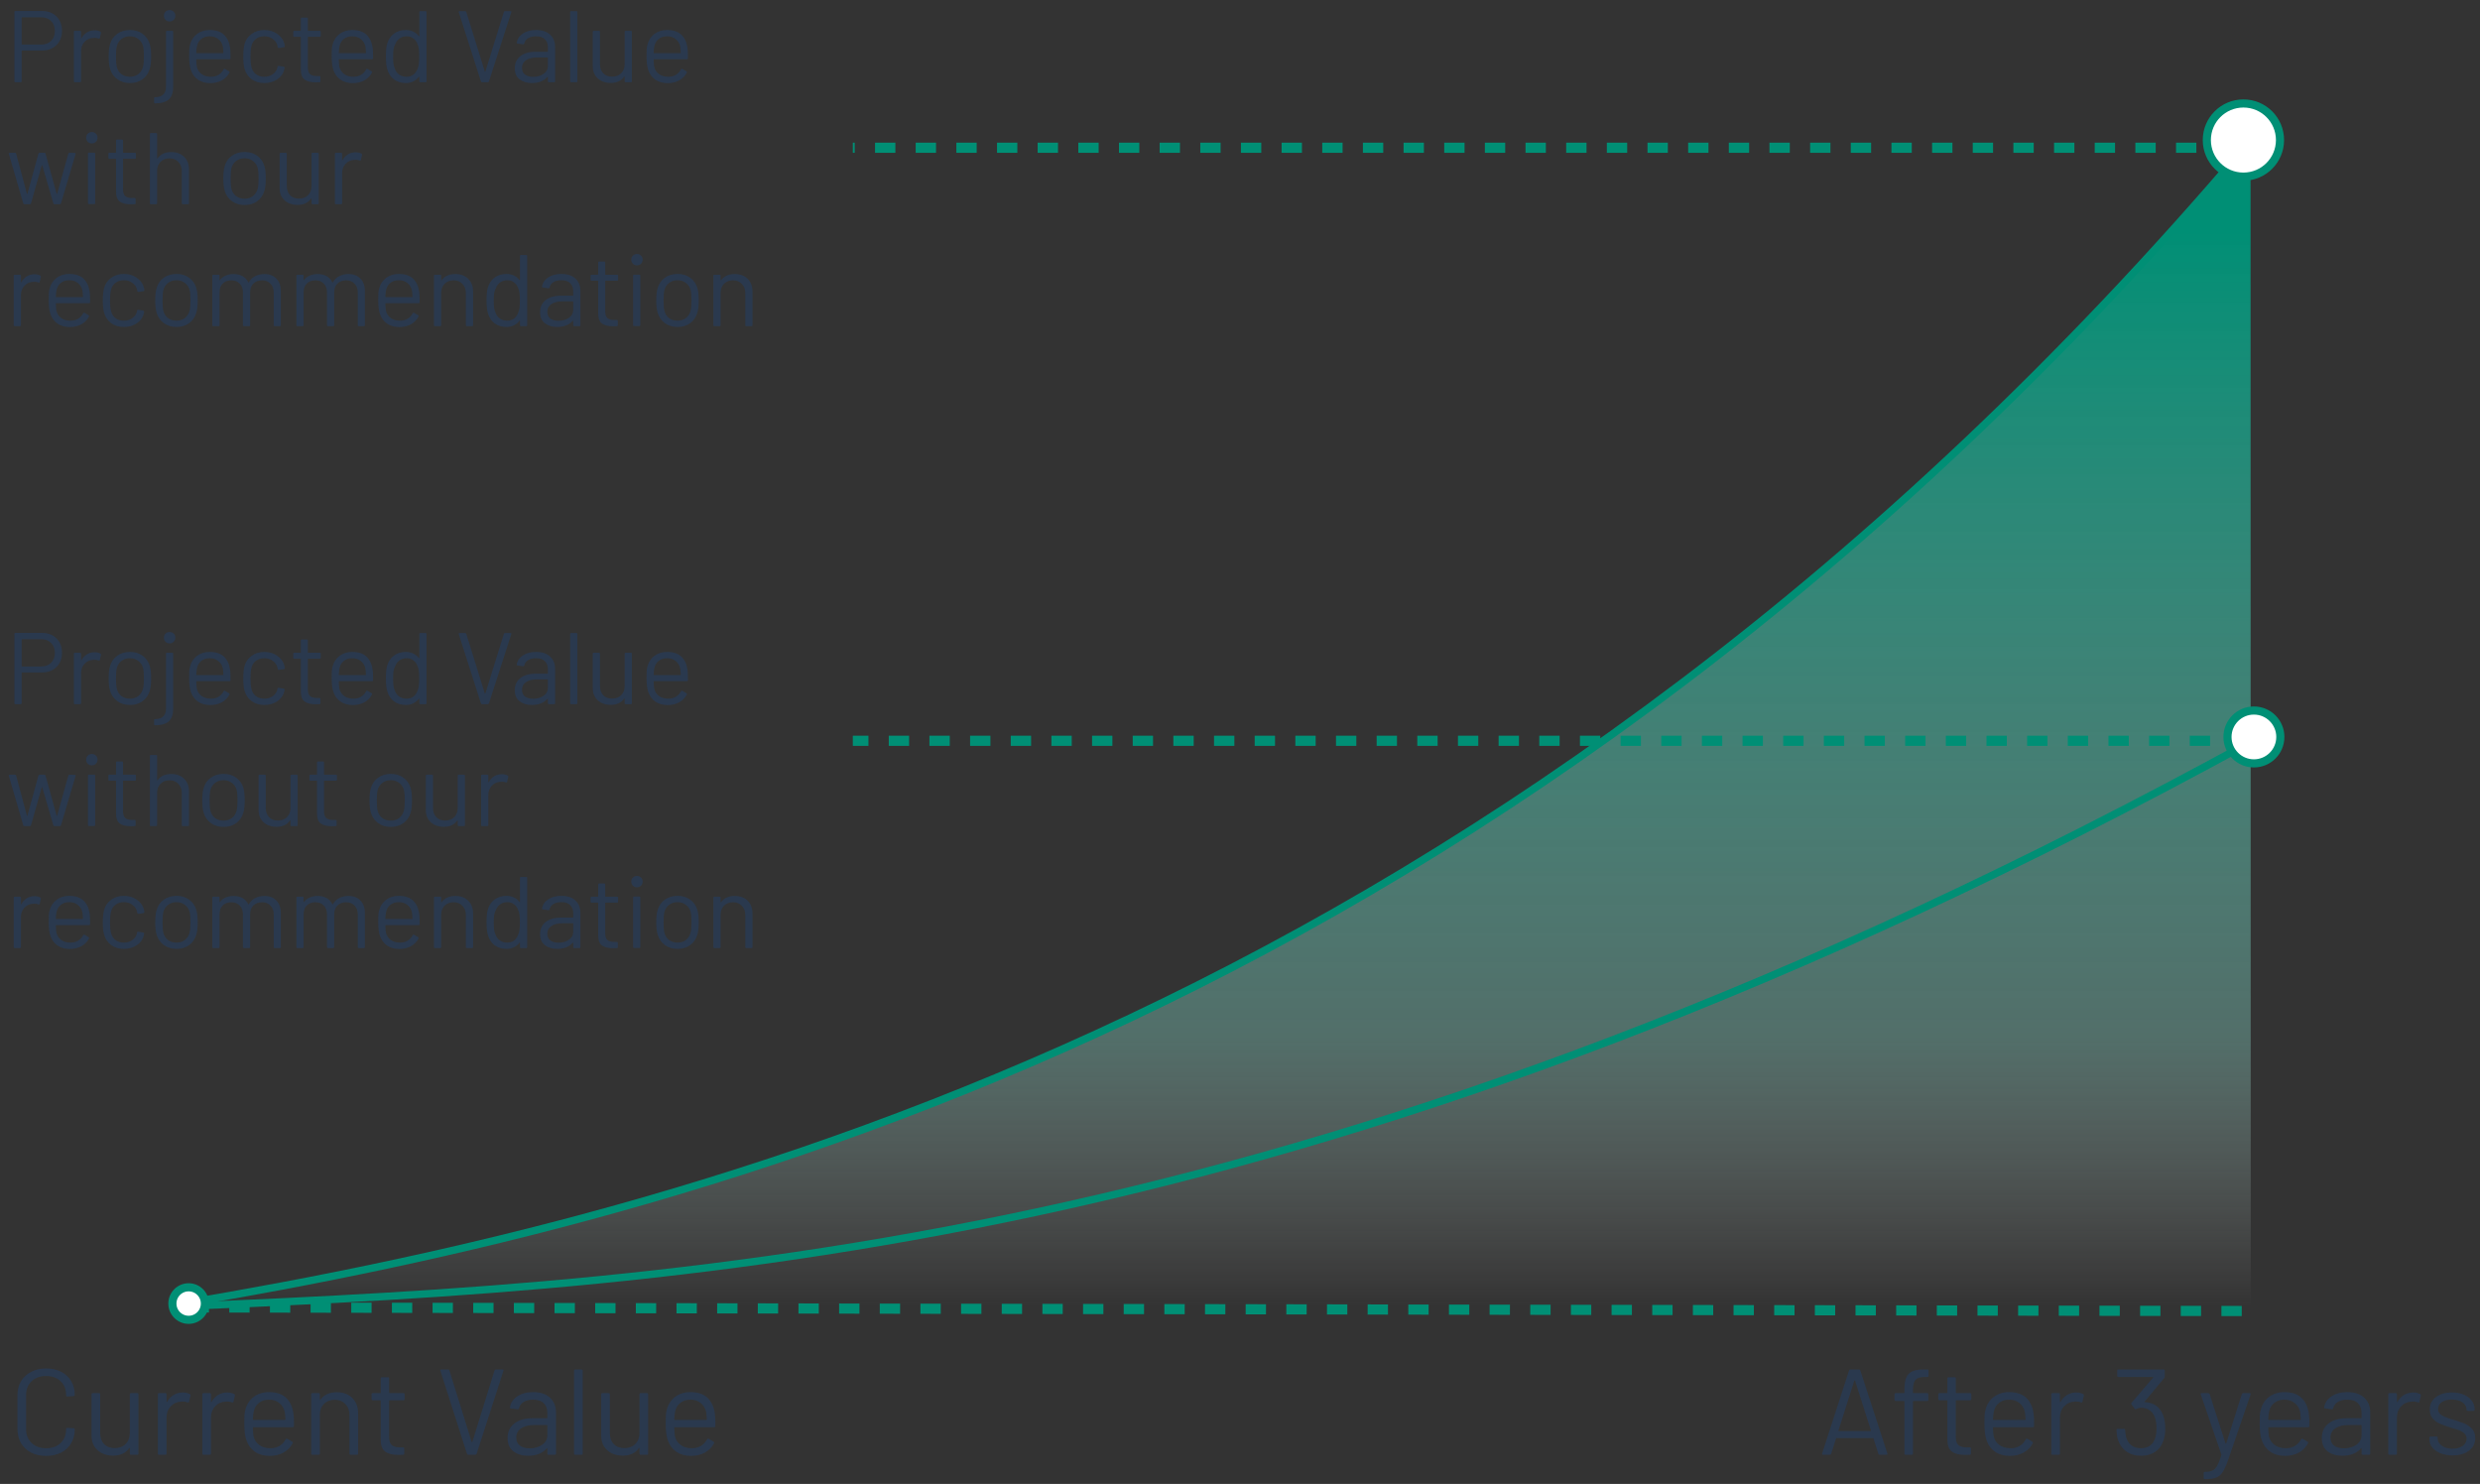 <svg width="244" height="146" viewBox="0 0 244 146" fill="none" xmlns="http://www.w3.org/2000/svg">
  <rect x="0" y="0" width="244" height="146" fill="#333333" stroke="none"/>
  <path d="M17.798 128.612H200.008H221.445L221.425 14.023C144.933 104.739 61.009 120.082 17.798 128.612Z" fill="url(#paint0_linear_2564_1871)"/>
  <path d="M18.538 128.504C69.432 126.355 130.663 122.723 221.484 72.965" stroke="#008F75" stroke-width="0.732"/>
  <path d="M17.798 128.302C68.648 119.708 148.286 99.815 220.873 14.487" stroke="#008F75" stroke-width="0.732"/>
  <line x1="220.093" y1="14.536" x2="83.907" y2="14.536" stroke="#008F75" stroke-dasharray="2 2"/>
  <line x1="221.445" y1="72.886" x2="83.907" y2="72.886" stroke="#008F75" stroke-dasharray="2 2"/>
  <path d="M18.559 128.637L221.462 128.992" stroke="#008F75" stroke-dasharray="2 2"/>
  <circle cx="220.723" cy="13.78" r="3.6" fill="white" stroke="#008F75" stroke-width="0.8"/>
  <circle cx="221.756" cy="72.508" r="2.6" fill="white" stroke="#008F75" stroke-width="0.8"/>
  <circle cx="18.561" cy="128.256" r="1.6" fill="white" stroke="#008F75" stroke-width="0.8"/>
  <path d="M4.535 143.245C3.975 143.245 3.483 143.137 3.059 142.921C2.635 142.697 2.303 142.385 2.063 141.985C1.831 141.577 1.715 141.109 1.715 140.581V137.281C1.715 136.761 1.831 136.301 2.063 135.901C2.303 135.501 2.635 135.193 3.059 134.977C3.483 134.753 3.975 134.641 4.535 134.641C5.095 134.641 5.587 134.749 6.011 134.965C6.435 135.181 6.763 135.485 6.995 135.877C7.235 136.269 7.355 136.721 7.355 137.233C7.355 137.273 7.343 137.305 7.319 137.329C7.295 137.353 7.267 137.365 7.235 137.365L6.623 137.401C6.543 137.401 6.503 137.365 6.503 137.293V137.257C6.503 136.689 6.323 136.237 5.963 135.901C5.603 135.557 5.127 135.385 4.535 135.385C3.943 135.385 3.467 135.557 3.107 135.901C2.747 136.245 2.567 136.697 2.567 137.257V140.617C2.567 141.177 2.747 141.629 3.107 141.973C3.467 142.317 3.943 142.489 4.535 142.489C5.127 142.489 5.603 142.321 5.963 141.985C6.323 141.641 6.503 141.185 6.503 140.617V140.593C6.503 140.521 6.543 140.485 6.623 140.485L7.235 140.521C7.315 140.521 7.355 140.557 7.355 140.629C7.355 141.149 7.235 141.609 6.995 142.009C6.763 142.401 6.435 142.705 6.011 142.921C5.587 143.137 5.095 143.245 4.535 143.245Z" fill="#2A394E"/>
  <path d="M12.772 137.185C12.772 137.105 12.812 137.065 12.892 137.065H13.504C13.584 137.065 13.624 137.105 13.624 137.185V143.017C13.624 143.097 13.584 143.137 13.504 143.137H12.892C12.812 143.137 12.772 143.097 12.772 143.017V142.501C12.772 142.485 12.764 142.473 12.748 142.465C12.732 142.457 12.72 142.461 12.712 142.477C12.376 142.973 11.844 143.221 11.116 143.221C10.732 143.221 10.376 143.145 10.048 142.993C9.728 142.833 9.472 142.605 9.28 142.309C9.096 142.013 9.004 141.657 9.004 141.241V137.185C9.004 137.105 9.044 137.065 9.124 137.065H9.736C9.816 137.065 9.856 137.105 9.856 137.185V140.989C9.856 141.445 9.984 141.809 10.24 142.081C10.496 142.345 10.844 142.477 11.284 142.477C11.74 142.477 12.1 142.341 12.364 142.069C12.636 141.797 12.772 141.437 12.772 140.989V137.185Z" fill="#2A394E"/>
  <path d="M17.982 137.005C18.246 137.005 18.474 137.057 18.666 137.161C18.73 137.193 18.754 137.245 18.738 137.317L18.606 137.905C18.582 137.985 18.53 138.009 18.45 137.977C18.314 137.921 18.158 137.893 17.982 137.893L17.826 137.905C17.41 137.921 17.066 138.077 16.794 138.373C16.522 138.661 16.386 139.029 16.386 139.477V143.017C16.386 143.097 16.346 143.137 16.266 143.137H15.654C15.574 143.137 15.534 143.097 15.534 143.017V137.185C15.534 137.105 15.574 137.065 15.654 137.065H16.266C16.346 137.065 16.386 137.105 16.386 137.185V137.917C16.386 137.941 16.39 137.957 16.398 137.965C16.414 137.965 16.426 137.957 16.434 137.941C16.602 137.645 16.814 137.417 17.07 137.257C17.334 137.089 17.638 137.005 17.982 137.005Z" fill="#2A394E"/>
  <path d="M22.353 137.005C22.617 137.005 22.845 137.057 23.037 137.161C23.101 137.193 23.125 137.245 23.109 137.317L22.977 137.905C22.953 137.985 22.901 138.009 22.821 137.977C22.685 137.921 22.529 137.893 22.353 137.893L22.197 137.905C21.781 137.921 21.437 138.077 21.165 138.373C20.893 138.661 20.757 139.029 20.757 139.477V143.017C20.757 143.097 20.717 143.137 20.637 143.137H20.025C19.945 143.137 19.905 143.097 19.905 143.017V137.185C19.905 137.105 19.945 137.065 20.025 137.065H20.637C20.717 137.065 20.757 137.105 20.757 137.185V137.917C20.757 137.941 20.761 137.957 20.769 137.965C20.785 137.965 20.797 137.957 20.805 137.941C20.973 137.645 21.185 137.417 21.441 137.257C21.705 137.089 22.009 137.005 22.353 137.005Z" fill="#2A394E"/>
  <path d="M28.873 139.081C28.905 139.305 28.922 139.585 28.922 139.921V140.305C28.922 140.385 28.881 140.425 28.802 140.425H24.925C24.893 140.425 24.878 140.441 24.878 140.473C24.893 140.913 24.918 141.197 24.95 141.325C25.038 141.685 25.226 141.969 25.514 142.177C25.802 142.385 26.169 142.489 26.617 142.489C26.953 142.489 27.25 142.413 27.506 142.261C27.762 142.109 27.962 141.893 28.105 141.613C28.154 141.541 28.209 141.525 28.273 141.565L28.741 141.841C28.805 141.881 28.822 141.937 28.79 142.009C28.59 142.393 28.29 142.697 27.89 142.921C27.489 143.137 27.029 143.245 26.509 143.245C25.942 143.237 25.465 143.101 25.081 142.837C24.698 142.573 24.422 142.205 24.253 141.733C24.11 141.349 24.038 140.797 24.038 140.077C24.038 139.741 24.041 139.469 24.049 139.261C24.066 139.045 24.098 138.853 24.145 138.685C24.282 138.165 24.553 137.749 24.962 137.437C25.378 137.125 25.878 136.969 26.462 136.969C27.189 136.969 27.75 137.153 28.142 137.521C28.534 137.889 28.777 138.409 28.873 139.081ZM26.462 137.713C26.07 137.713 25.741 137.817 25.477 138.025C25.221 138.225 25.053 138.497 24.974 138.841C24.925 139.009 24.893 139.281 24.878 139.657C24.878 139.689 24.893 139.705 24.925 139.705H28.034C28.066 139.705 28.081 139.689 28.081 139.657C28.066 139.297 28.041 139.041 28.009 138.889C27.922 138.529 27.741 138.245 27.47 138.037C27.206 137.821 26.869 137.713 26.462 137.713Z" fill="#2A394E"/>
  <path d="M33.136 136.981C33.776 136.981 34.284 137.169 34.66 137.545C35.044 137.921 35.236 138.425 35.236 139.057V143.017C35.236 143.097 35.196 143.137 35.116 143.137H34.504C34.424 143.137 34.384 143.097 34.384 143.017V139.225C34.384 138.785 34.248 138.425 33.976 138.145C33.712 137.865 33.368 137.725 32.944 137.725C32.504 137.725 32.148 137.861 31.876 138.133C31.604 138.405 31.468 138.761 31.468 139.201V143.017C31.468 143.097 31.428 143.137 31.348 143.137H30.736C30.656 143.137 30.616 143.097 30.616 143.017V137.185C30.616 137.105 30.656 137.065 30.736 137.065H31.348C31.428 137.065 31.468 137.105 31.468 137.185V137.701C31.468 137.717 31.472 137.729 31.48 137.737C31.496 137.745 31.508 137.741 31.516 137.725C31.868 137.229 32.408 136.981 33.136 136.981Z" fill="#2A394E"/>
  <path d="M39.809 137.653C39.809 137.733 39.769 137.773 39.689 137.773H38.333C38.301 137.773 38.285 137.789 38.285 137.821V141.361C38.285 141.745 38.369 142.017 38.537 142.177C38.713 142.329 38.985 142.405 39.353 142.405H39.653C39.733 142.405 39.773 142.445 39.773 142.525V143.017C39.773 143.097 39.733 143.137 39.653 143.137C39.557 143.145 39.409 143.149 39.209 143.149C38.633 143.149 38.197 143.041 37.901 142.825C37.605 142.609 37.457 142.209 37.457 141.625V137.821C37.457 137.789 37.441 137.773 37.409 137.773H36.677C36.597 137.773 36.557 137.733 36.557 137.653V137.185C36.557 137.105 36.597 137.065 36.677 137.065H37.409C37.441 137.065 37.457 137.049 37.457 137.017V135.625C37.457 135.545 37.497 135.505 37.577 135.505H38.165C38.245 135.505 38.285 135.545 38.285 135.625V137.017C38.285 137.049 38.301 137.065 38.333 137.065H39.689C39.769 137.065 39.809 137.105 39.809 137.185V137.653Z" fill="#2A394E"/>
  <path d="M46.09 143.137C46.018 143.137 45.97 143.105 45.946 143.041L43.33 134.869L43.318 134.821C43.318 134.765 43.354 134.737 43.426 134.737H44.074C44.146 134.737 44.194 134.769 44.218 134.833L46.402 141.865C46.41 141.881 46.422 141.889 46.438 141.889C46.454 141.889 46.466 141.881 46.474 141.865L48.658 134.833C48.682 134.769 48.73 134.737 48.802 134.737H49.438C49.526 134.737 49.558 134.781 49.534 134.869L46.894 143.041C46.87 143.105 46.822 143.137 46.75 143.137H46.09Z" fill="#2A394E"/>
  <path d="M52.45 136.969C53.17 136.969 53.726 137.153 54.118 137.521C54.51 137.889 54.706 138.377 54.706 138.985V143.017C54.706 143.097 54.666 143.137 54.586 143.137H53.974C53.894 143.137 53.854 143.097 53.854 143.017V142.525C53.854 142.509 53.846 142.497 53.83 142.489C53.822 142.481 53.81 142.485 53.794 142.501C53.594 142.741 53.334 142.925 53.014 143.053C52.694 143.173 52.338 143.233 51.946 143.233C51.378 143.233 50.902 143.089 50.518 142.801C50.134 142.513 49.942 142.073 49.942 141.481C49.942 140.881 50.158 140.409 50.59 140.065C51.03 139.713 51.638 139.537 52.414 139.537H53.806C53.838 139.537 53.854 139.521 53.854 139.489V139.033C53.854 138.625 53.738 138.305 53.506 138.073C53.282 137.833 52.93 137.713 52.45 137.713C52.066 137.713 51.754 137.789 51.514 137.941C51.274 138.085 51.126 138.289 51.07 138.553C51.046 138.633 50.998 138.669 50.926 138.661L50.278 138.577C50.19 138.561 50.154 138.529 50.17 138.481C50.234 138.033 50.474 137.669 50.89 137.389C51.306 137.109 51.826 136.969 52.45 136.969ZM52.114 142.501C52.586 142.501 52.994 142.385 53.338 142.153C53.682 141.913 53.854 141.593 53.854 141.193V140.257C53.854 140.225 53.838 140.209 53.806 140.209H52.546C52.018 140.209 51.594 140.317 51.274 140.533C50.954 140.749 50.794 141.049 50.794 141.433C50.794 141.785 50.914 142.053 51.154 142.237C51.402 142.413 51.722 142.501 52.114 142.501Z" fill="#2A394E"/>
  <path d="M56.599 143.137C56.519 143.137 56.479 143.097 56.479 143.017V134.857C56.479 134.777 56.519 134.737 56.599 134.737H57.211C57.291 134.737 57.331 134.777 57.331 134.857V143.017C57.331 143.097 57.291 143.137 57.211 143.137H56.599Z" fill="#2A394E"/>
  <path d="M62.917 137.185C62.917 137.105 62.957 137.065 63.037 137.065H63.649C63.729 137.065 63.769 137.105 63.769 137.185V143.017C63.769 143.097 63.729 143.137 63.649 143.137H63.037C62.957 143.137 62.917 143.097 62.917 143.017V142.501C62.917 142.485 62.909 142.473 62.893 142.465C62.877 142.457 62.865 142.461 62.857 142.477C62.521 142.973 61.989 143.221 61.261 143.221C60.877 143.221 60.521 143.145 60.193 142.993C59.873 142.833 59.617 142.605 59.425 142.309C59.241 142.013 59.149 141.657 59.149 141.241V137.185C59.149 137.105 59.189 137.065 59.269 137.065H59.881C59.961 137.065 60.001 137.105 60.001 137.185V140.989C60.001 141.445 60.129 141.809 60.385 142.081C60.641 142.345 60.989 142.477 61.429 142.477C61.885 142.477 62.245 142.341 62.509 142.069C62.781 141.797 62.917 141.437 62.917 140.989V137.185Z" fill="#2A394E"/>
  <path d="M70.334 139.081C70.366 139.305 70.382 139.585 70.382 139.921V140.305C70.382 140.385 70.342 140.425 70.262 140.425H66.386C66.354 140.425 66.338 140.441 66.338 140.473C66.354 140.913 66.378 141.197 66.41 141.325C66.498 141.685 66.686 141.969 66.974 142.177C67.262 142.385 67.63 142.489 68.078 142.489C68.414 142.489 68.71 142.413 68.966 142.261C69.222 142.109 69.422 141.893 69.566 141.613C69.614 141.541 69.67 141.525 69.734 141.565L70.202 141.841C70.266 141.881 70.282 141.937 70.25 142.009C70.05 142.393 69.75 142.697 69.35 142.921C68.95 143.137 68.49 143.245 67.97 143.245C67.402 143.237 66.926 143.101 66.542 142.837C66.158 142.573 65.882 142.205 65.714 141.733C65.57 141.349 65.498 140.797 65.498 140.077C65.498 139.741 65.502 139.469 65.51 139.261C65.526 139.045 65.558 138.853 65.606 138.685C65.742 138.165 66.014 137.749 66.422 137.437C66.838 137.125 67.338 136.969 67.922 136.969C68.65 136.969 69.21 137.153 69.602 137.521C69.994 137.889 70.238 138.409 70.334 139.081ZM67.922 137.713C67.53 137.713 67.202 137.817 66.938 138.025C66.682 138.225 66.514 138.497 66.434 138.841C66.386 139.009 66.354 139.281 66.338 139.657C66.338 139.689 66.354 139.705 66.386 139.705H69.494C69.526 139.705 69.542 139.689 69.542 139.657C69.526 139.297 69.502 139.041 69.47 138.889C69.382 138.529 69.202 138.245 68.93 138.037C68.666 137.821 68.33 137.713 67.922 137.713Z" fill="#2A394E"/>
  <path d="M4.149 1.082C4.735 1.082 5.205 1.262 5.559 1.622C5.919 1.982 6.099 2.455 6.099 3.042C6.099 3.622 5.915 4.088 5.549 4.442C5.189 4.795 4.712 4.972 4.119 4.972H2.169C2.142 4.972 2.129 4.985 2.129 5.012V7.992C2.129 8.058 2.095 8.092 2.029 8.092H1.519C1.452 8.092 1.419 8.058 1.419 7.992V1.182C1.419 1.115 1.452 1.082 1.519 1.082H4.149ZM4.069 4.382C4.462 4.382 4.782 4.262 5.029 4.022C5.275 3.775 5.399 3.452 5.399 3.052C5.399 2.645 5.275 2.318 5.029 2.072C4.782 1.825 4.462 1.702 4.069 1.702H2.169C2.142 1.702 2.129 1.715 2.129 1.742V4.342C2.129 4.368 2.142 4.382 2.169 4.382H4.069Z" fill="#2A394E"/>
  <path d="M9.307 2.982C9.527 2.982 9.717 3.025 9.877 3.112C9.93 3.138 9.95 3.182 9.937 3.242L9.827 3.732C9.807 3.798 9.763 3.818 9.697 3.792C9.583 3.745 9.453 3.722 9.307 3.722L9.177 3.732C8.83 3.745 8.543 3.875 8.317 4.122C8.09 4.362 7.977 4.668 7.977 5.042V7.992C7.977 8.058 7.943 8.092 7.877 8.092H7.367C7.3 8.092 7.267 8.058 7.267 7.992V3.132C7.267 3.065 7.3 3.032 7.367 3.032H7.877C7.943 3.032 7.977 3.065 7.977 3.132V3.742C7.977 3.762 7.98 3.775 7.987 3.782C8 3.782 8.01 3.775 8.017 3.762C8.157 3.515 8.333 3.325 8.547 3.192C8.767 3.052 9.02 2.982 9.307 2.982Z" fill="#2A394E"/>
  <path d="M12.79 8.172C12.31 8.172 11.897 8.048 11.55 7.802C11.204 7.555 10.964 7.215 10.831 6.782C10.737 6.475 10.691 6.065 10.691 5.552C10.691 5.038 10.737 4.632 10.831 4.332C10.957 3.905 11.194 3.568 11.54 3.322C11.887 3.075 12.307 2.952 12.8 2.952C13.274 2.952 13.681 3.075 14.021 3.322C14.367 3.568 14.604 3.902 14.73 4.322C14.824 4.608 14.87 5.018 14.87 5.552C14.87 6.092 14.824 6.502 14.73 6.782C14.604 7.215 14.367 7.555 14.021 7.802C13.681 8.048 13.271 8.172 12.79 8.172ZM12.79 7.552C13.111 7.552 13.384 7.465 13.611 7.292C13.837 7.112 13.991 6.872 14.07 6.572C14.13 6.332 14.161 5.995 14.161 5.562C14.161 5.122 14.134 4.785 14.081 4.552C14.001 4.252 13.844 4.015 13.611 3.842C13.384 3.662 13.107 3.572 12.78 3.572C12.454 3.572 12.177 3.662 11.95 3.842C11.724 4.015 11.57 4.252 11.491 4.552C11.437 4.785 11.411 5.122 11.411 5.562C11.411 6.002 11.437 6.338 11.491 6.572C11.564 6.872 11.714 7.112 11.941 7.292C12.174 7.465 12.457 7.552 12.79 7.552Z" fill="#2A394E"/>
  <path d="M16.69 2.112C16.523 2.112 16.386 2.058 16.28 1.952C16.18 1.845 16.13 1.712 16.13 1.552C16.13 1.385 16.18 1.252 16.28 1.152C16.386 1.045 16.523 0.992 16.69 0.992C16.85 0.992 16.983 1.045 17.09 1.152C17.196 1.252 17.25 1.385 17.25 1.552C17.25 1.712 17.196 1.845 17.09 1.952C16.983 2.058 16.85 2.112 16.69 2.112ZM15.26 10.172C15.193 10.172 15.16 10.139 15.16 10.072V9.662C15.16 9.595 15.193 9.562 15.26 9.562C15.973 9.555 16.33 9.212 16.33 8.532V3.132C16.33 3.065 16.363 3.032 16.43 3.032H16.94C17.006 3.032 17.04 3.065 17.04 3.132V8.532C17.04 9.098 16.9 9.512 16.62 9.772C16.34 10.032 15.886 10.165 15.26 10.172Z" fill="#2A394E"/>
  <path d="M22.641 4.712C22.668 4.898 22.681 5.132 22.681 5.412V5.732C22.681 5.798 22.648 5.832 22.581 5.832H19.351C19.324 5.832 19.311 5.845 19.311 5.872C19.324 6.238 19.344 6.475 19.371 6.582C19.444 6.882 19.601 7.118 19.841 7.292C20.081 7.465 20.387 7.552 20.761 7.552C21.041 7.552 21.288 7.488 21.501 7.362C21.714 7.235 21.881 7.055 22.001 6.822C22.041 6.762 22.087 6.748 22.141 6.782L22.531 7.012C22.584 7.045 22.598 7.092 22.571 7.152C22.404 7.472 22.154 7.725 21.821 7.912C21.488 8.092 21.104 8.182 20.671 8.182C20.198 8.175 19.801 8.062 19.481 7.842C19.161 7.622 18.931 7.315 18.791 6.922C18.671 6.602 18.611 6.142 18.611 5.542C18.611 5.262 18.614 5.035 18.621 4.862C18.634 4.682 18.661 4.522 18.701 4.382C18.814 3.948 19.041 3.602 19.381 3.342C19.727 3.082 20.144 2.952 20.631 2.952C21.238 2.952 21.704 3.105 22.031 3.412C22.358 3.718 22.561 4.152 22.641 4.712ZM20.631 3.572C20.304 3.572 20.031 3.658 19.811 3.832C19.598 3.998 19.457 4.225 19.391 4.512C19.351 4.652 19.324 4.878 19.311 5.192C19.311 5.218 19.324 5.232 19.351 5.232H21.941C21.968 5.232 21.981 5.218 21.981 5.192C21.968 4.892 21.948 4.678 21.921 4.552C21.848 4.252 21.698 4.015 21.471 3.842C21.251 3.662 20.971 3.572 20.631 3.572Z" fill="#2A394E"/>
  <path d="M26.003 8.172C25.523 8.172 25.11 8.048 24.763 7.802C24.423 7.548 24.19 7.208 24.063 6.782C23.976 6.488 23.933 6.075 23.933 5.542C23.933 5.062 23.976 4.655 24.063 4.322C24.183 3.908 24.416 3.578 24.763 3.332C25.11 3.078 25.523 2.952 26.003 2.952C26.49 2.952 26.91 3.075 27.263 3.322C27.623 3.568 27.856 3.875 27.963 4.242C27.996 4.362 28.016 4.462 28.023 4.542V4.562C28.023 4.608 27.993 4.638 27.933 4.652L27.433 4.722H27.413C27.366 4.722 27.336 4.692 27.323 4.632L27.293 4.482C27.233 4.228 27.086 4.015 26.853 3.842C26.62 3.662 26.336 3.572 26.003 3.572C25.67 3.572 25.39 3.662 25.163 3.842C24.943 4.015 24.8 4.248 24.733 4.542C24.673 4.795 24.643 5.132 24.643 5.552C24.643 5.992 24.673 6.332 24.733 6.572C24.8 6.872 24.943 7.112 25.163 7.292C25.39 7.465 25.67 7.552 26.003 7.552C26.33 7.552 26.61 7.468 26.843 7.302C27.083 7.128 27.233 6.908 27.293 6.642V6.602L27.303 6.562C27.31 6.495 27.35 6.468 27.423 6.482L27.913 6.562C27.98 6.575 28.01 6.612 28.003 6.672L27.963 6.872C27.863 7.258 27.633 7.572 27.273 7.812C26.913 8.052 26.49 8.172 26.003 8.172Z" fill="#2A394E"/>
  <path d="M31.558 3.522C31.558 3.588 31.525 3.622 31.458 3.622H30.328C30.302 3.622 30.288 3.635 30.288 3.662V6.612C30.288 6.932 30.358 7.158 30.498 7.292C30.645 7.418 30.872 7.482 31.178 7.482H31.428C31.495 7.482 31.528 7.515 31.528 7.582V7.992C31.528 8.058 31.495 8.092 31.428 8.092C31.348 8.098 31.225 8.102 31.058 8.102C30.578 8.102 30.215 8.012 29.968 7.832C29.722 7.652 29.598 7.318 29.598 6.832V3.662C29.598 3.635 29.585 3.622 29.558 3.622H28.948C28.882 3.622 28.848 3.588 28.848 3.522V3.132C28.848 3.065 28.882 3.032 28.948 3.032H29.558C29.585 3.032 29.598 3.018 29.598 2.992V1.832C29.598 1.765 29.632 1.732 29.698 1.732H30.188C30.255 1.732 30.288 1.765 30.288 1.832V2.992C30.288 3.018 30.302 3.032 30.328 3.032H31.458C31.525 3.032 31.558 3.065 31.558 3.132V3.522Z" fill="#2A394E"/>
  <path d="M36.664 4.712C36.691 4.898 36.704 5.132 36.704 5.412V5.732C36.704 5.798 36.671 5.832 36.604 5.832H33.374C33.348 5.832 33.334 5.845 33.334 5.872C33.348 6.238 33.368 6.475 33.394 6.582C33.468 6.882 33.624 7.118 33.864 7.292C34.104 7.465 34.411 7.552 34.784 7.552C35.064 7.552 35.311 7.488 35.524 7.362C35.738 7.235 35.904 7.055 36.024 6.822C36.064 6.762 36.111 6.748 36.164 6.782L36.554 7.012C36.608 7.045 36.621 7.092 36.594 7.152C36.428 7.472 36.178 7.725 35.844 7.912C35.511 8.092 35.128 8.182 34.694 8.182C34.221 8.175 33.824 8.062 33.504 7.842C33.184 7.622 32.954 7.315 32.814 6.922C32.694 6.602 32.634 6.142 32.634 5.542C32.634 5.262 32.638 5.035 32.644 4.862C32.658 4.682 32.684 4.522 32.724 4.382C32.838 3.948 33.064 3.602 33.404 3.342C33.751 3.082 34.168 2.952 34.654 2.952C35.261 2.952 35.728 3.105 36.054 3.412C36.381 3.718 36.584 4.152 36.664 4.712ZM34.654 3.572C34.328 3.572 34.054 3.658 33.834 3.832C33.621 3.998 33.481 4.225 33.414 4.512C33.374 4.652 33.348 4.878 33.334 5.192C33.334 5.218 33.348 5.232 33.374 5.232H35.964C35.991 5.232 36.004 5.218 36.004 5.192C35.991 4.892 35.971 4.678 35.944 4.552C35.871 4.252 35.721 4.015 35.494 3.842C35.274 3.662 34.994 3.572 34.654 3.572Z" fill="#2A394E"/>
  <path d="M41.256 1.192C41.256 1.125 41.29 1.092 41.356 1.092H41.866C41.933 1.092 41.966 1.125 41.966 1.192V7.992C41.966 8.058 41.933 8.092 41.866 8.092H41.356C41.29 8.092 41.256 8.058 41.256 7.992V7.572C41.256 7.558 41.25 7.552 41.236 7.552C41.23 7.545 41.22 7.548 41.206 7.562C41.06 7.755 40.876 7.905 40.656 8.012C40.443 8.118 40.203 8.172 39.936 8.172C39.47 8.172 39.076 8.052 38.756 7.812C38.443 7.572 38.226 7.245 38.106 6.832C38.013 6.532 37.966 6.108 37.966 5.562C37.966 5.008 38.006 4.595 38.086 4.322C38.206 3.895 38.426 3.562 38.746 3.322C39.066 3.075 39.463 2.952 39.936 2.952C40.196 2.952 40.436 3.005 40.656 3.112C40.876 3.212 41.06 3.358 41.206 3.552C41.22 3.565 41.23 3.572 41.236 3.572C41.25 3.565 41.256 3.555 41.256 3.542V1.192ZM41.076 6.782C41.136 6.648 41.18 6.492 41.206 6.312C41.233 6.132 41.246 5.882 41.246 5.562C41.246 5.242 41.233 4.992 41.206 4.812C41.18 4.625 41.133 4.462 41.066 4.322C40.986 4.095 40.853 3.915 40.666 3.782C40.486 3.642 40.27 3.572 40.016 3.572C39.75 3.572 39.52 3.638 39.326 3.772C39.133 3.905 38.993 4.082 38.906 4.302C38.826 4.448 38.766 4.615 38.726 4.802C38.693 4.982 38.676 5.235 38.676 5.562C38.676 5.875 38.69 6.122 38.716 6.302C38.743 6.475 38.79 6.632 38.856 6.772C38.936 7.012 39.076 7.202 39.276 7.342C39.483 7.482 39.726 7.552 40.006 7.552C40.273 7.552 40.496 7.482 40.676 7.342C40.856 7.202 40.99 7.015 41.076 6.782Z" fill="#2A394E"/>
  <path d="M47.437 8.092C47.377 8.092 47.337 8.065 47.317 8.012L45.137 1.202L45.127 1.162C45.127 1.115 45.157 1.092 45.217 1.092H45.757C45.817 1.092 45.857 1.118 45.877 1.172L47.697 7.032C47.704 7.045 47.714 7.052 47.727 7.052C47.741 7.052 47.751 7.045 47.757 7.032L49.577 1.172C49.597 1.118 49.637 1.092 49.697 1.092H50.227C50.301 1.092 50.327 1.128 50.307 1.202L48.107 8.012C48.087 8.065 48.047 8.092 47.987 8.092H47.437Z" fill="#2A394E"/>
  <path d="M52.737 2.952C53.337 2.952 53.801 3.105 54.127 3.412C54.454 3.718 54.617 4.125 54.617 4.632V7.992C54.617 8.058 54.584 8.092 54.517 8.092H54.007C53.941 8.092 53.907 8.058 53.907 7.992V7.582C53.907 7.568 53.901 7.558 53.887 7.552C53.881 7.545 53.871 7.548 53.857 7.562C53.691 7.762 53.474 7.915 53.207 8.022C52.941 8.122 52.644 8.172 52.317 8.172C51.844 8.172 51.447 8.052 51.127 7.812C50.807 7.572 50.647 7.205 50.647 6.712C50.647 6.212 50.827 5.818 51.187 5.532C51.554 5.238 52.061 5.092 52.707 5.092H53.867C53.894 5.092 53.907 5.078 53.907 5.052V4.672C53.907 4.332 53.811 4.065 53.617 3.872C53.431 3.672 53.137 3.572 52.737 3.572C52.417 3.572 52.157 3.635 51.957 3.762C51.757 3.882 51.634 4.052 51.587 4.272C51.567 4.338 51.527 4.368 51.467 4.362L50.927 4.292C50.854 4.278 50.824 4.252 50.837 4.212C50.891 3.838 51.091 3.535 51.437 3.302C51.784 3.068 52.217 2.952 52.737 2.952ZM52.457 7.562C52.851 7.562 53.191 7.465 53.477 7.272C53.764 7.072 53.907 6.805 53.907 6.472V5.692C53.907 5.665 53.894 5.652 53.867 5.652H52.817C52.377 5.652 52.024 5.742 51.757 5.922C51.491 6.102 51.357 6.352 51.357 6.672C51.357 6.965 51.457 7.188 51.657 7.342C51.864 7.488 52.131 7.562 52.457 7.562Z" fill="#2A394E"/>
  <path d="M56.195 8.092C56.128 8.092 56.095 8.058 56.095 7.992V1.192C56.095 1.125 56.128 1.092 56.195 1.092H56.705C56.772 1.092 56.805 1.125 56.805 1.192V7.992C56.805 8.058 56.772 8.092 56.705 8.092H56.195Z" fill="#2A394E"/>
  <path d="M61.459 3.132C61.459 3.065 61.493 3.032 61.559 3.032H62.069C62.136 3.032 62.169 3.065 62.169 3.132V7.992C62.169 8.058 62.136 8.092 62.069 8.092H61.559C61.493 8.092 61.459 8.058 61.459 7.992V7.562C61.459 7.548 61.453 7.538 61.44 7.532C61.426 7.525 61.416 7.528 61.41 7.542C61.13 7.955 60.686 8.162 60.08 8.162C59.76 8.162 59.463 8.098 59.19 7.972C58.923 7.838 58.709 7.648 58.55 7.402C58.396 7.155 58.319 6.858 58.319 6.512V3.132C58.319 3.065 58.353 3.032 58.419 3.032H58.929C58.996 3.032 59.029 3.065 59.029 3.132V6.302C59.029 6.682 59.136 6.985 59.349 7.212C59.563 7.432 59.853 7.542 60.219 7.542C60.599 7.542 60.9 7.428 61.12 7.202C61.346 6.975 61.459 6.675 61.459 6.302V3.132Z" fill="#2A394E"/>
  <path d="M67.641 4.712C67.668 4.898 67.681 5.132 67.681 5.412V5.732C67.681 5.798 67.647 5.832 67.581 5.832H64.351C64.324 5.832 64.311 5.845 64.311 5.872C64.324 6.238 64.344 6.475 64.371 6.582C64.444 6.882 64.601 7.118 64.841 7.292C65.081 7.465 65.388 7.552 65.761 7.552C66.041 7.552 66.287 7.488 66.501 7.362C66.714 7.235 66.881 7.055 67.001 6.822C67.041 6.762 67.088 6.748 67.141 6.782L67.531 7.012C67.584 7.045 67.597 7.092 67.571 7.152C67.404 7.472 67.154 7.725 66.821 7.912C66.487 8.092 66.104 8.182 65.671 8.182C65.198 8.175 64.801 8.062 64.481 7.842C64.161 7.622 63.931 7.315 63.791 6.922C63.671 6.602 63.611 6.142 63.611 5.542C63.611 5.262 63.614 5.035 63.621 4.862C63.634 4.682 63.661 4.522 63.701 4.382C63.814 3.948 64.041 3.602 64.381 3.342C64.728 3.082 65.144 2.952 65.631 2.952C66.237 2.952 66.704 3.105 67.031 3.412C67.358 3.718 67.561 4.152 67.641 4.712ZM65.631 3.572C65.304 3.572 65.031 3.658 64.811 3.832C64.597 3.998 64.457 4.225 64.391 4.512C64.351 4.652 64.324 4.878 64.311 5.192C64.311 5.218 64.324 5.232 64.351 5.232H66.941C66.968 5.232 66.981 5.218 66.981 5.192C66.968 4.892 66.948 4.678 66.921 4.552C66.847 4.252 66.698 4.015 66.471 3.842C66.251 3.662 65.971 3.572 65.631 3.572Z" fill="#2A394E"/>
  <path d="M2.399 20.092C2.345 20.092 2.309 20.065 2.289 20.012L0.869 15.142L0.859 15.112C0.859 15.059 0.892 15.032 0.959 15.032H1.479C1.539 15.032 1.575 15.062 1.589 15.122L2.649 19.062C2.655 19.075 2.662 19.082 2.669 19.082C2.682 19.082 2.692 19.075 2.699 19.062L3.779 15.122C3.792 15.062 3.829 15.032 3.889 15.032H4.369C4.429 15.032 4.465 15.059 4.479 15.112L5.569 19.052C5.575 19.065 5.585 19.072 5.599 19.072C5.612 19.072 5.622 19.065 5.629 19.052L6.719 15.122C6.732 15.062 6.769 15.032 6.829 15.032L7.349 15.042C7.382 15.042 7.405 15.052 7.419 15.072C7.439 15.092 7.445 15.118 7.439 15.152L5.999 20.012C5.979 20.065 5.942 20.092 5.889 20.092H5.359C5.305 20.092 5.269 20.065 5.249 20.012L4.159 16.272C4.152 16.259 4.142 16.252 4.129 16.252C4.122 16.252 4.115 16.259 4.109 16.272L3.049 20.012C3.029 20.065 2.992 20.092 2.939 20.092H2.399Z" fill="#2A394E"/>
  <path d="M9.036 14.112C8.876 14.112 8.742 14.059 8.636 13.952C8.529 13.845 8.476 13.712 8.476 13.552C8.476 13.385 8.529 13.252 8.636 13.152C8.742 13.045 8.876 12.992 9.036 12.992C9.196 12.992 9.329 13.045 9.436 13.152C9.542 13.252 9.596 13.385 9.596 13.552C9.596 13.712 9.542 13.845 9.436 13.952C9.329 14.059 9.196 14.112 9.036 14.112ZM8.756 20.082C8.689 20.082 8.656 20.049 8.656 19.982V15.122C8.656 15.055 8.689 15.022 8.756 15.022H9.266C9.332 15.022 9.366 15.055 9.366 15.122V19.982C9.366 20.049 9.332 20.082 9.266 20.082H8.756Z" fill="#2A394E"/>
  <path d="M13.375 15.522C13.375 15.588 13.341 15.622 13.275 15.622H12.145C12.118 15.622 12.105 15.635 12.105 15.662V18.612C12.105 18.932 12.175 19.159 12.315 19.292C12.461 19.419 12.688 19.482 12.995 19.482H13.245C13.311 19.482 13.345 19.515 13.345 19.582V19.992C13.345 20.058 13.311 20.092 13.245 20.092C13.165 20.099 13.041 20.102 12.875 20.102C12.395 20.102 12.031 20.012 11.785 19.832C11.538 19.652 11.415 19.319 11.415 18.832V15.662C11.415 15.635 11.401 15.622 11.375 15.622H10.765C10.698 15.622 10.665 15.588 10.665 15.522V15.132C10.665 15.065 10.698 15.032 10.765 15.032H11.375C11.401 15.032 11.415 15.018 11.415 14.992V13.832C11.415 13.765 11.448 13.732 11.515 13.732H12.005C12.071 13.732 12.105 13.765 12.105 13.832V14.992C12.105 15.018 12.118 15.032 12.145 15.032H13.275C13.341 15.032 13.375 15.065 13.375 15.132V15.522Z" fill="#2A394E"/>
  <path d="M16.847 14.962C17.381 14.962 17.804 15.118 18.117 15.432C18.437 15.745 18.597 16.165 18.597 16.692V19.992C18.597 20.058 18.564 20.092 18.497 20.092H17.987C17.921 20.092 17.887 20.058 17.887 19.992V16.832C17.887 16.465 17.774 16.165 17.547 15.932C17.327 15.698 17.041 15.582 16.687 15.582C16.32 15.582 16.024 15.695 15.797 15.922C15.57 16.148 15.457 16.445 15.457 16.812V19.992C15.457 20.058 15.424 20.092 15.357 20.092H14.847C14.78 20.092 14.747 20.058 14.747 19.992V13.192C14.747 13.125 14.78 13.092 14.847 13.092H15.357C15.424 13.092 15.457 13.125 15.457 13.192V15.562C15.457 15.575 15.46 15.585 15.467 15.592C15.48 15.598 15.491 15.595 15.497 15.582C15.79 15.168 16.241 14.962 16.847 14.962Z" fill="#2A394E"/>
  <path d="M24.07 20.172C23.59 20.172 23.176 20.049 22.83 19.802C22.483 19.555 22.243 19.215 22.11 18.782C22.016 18.475 21.97 18.065 21.97 17.552C21.97 17.038 22.016 16.632 22.11 16.332C22.236 15.905 22.473 15.569 22.82 15.322C23.166 15.075 23.586 14.952 24.08 14.952C24.553 14.952 24.96 15.075 25.3 15.322C25.646 15.569 25.883 15.902 26.01 16.322C26.103 16.608 26.15 17.018 26.15 17.552C26.15 18.092 26.103 18.502 26.01 18.782C25.883 19.215 25.646 19.555 25.3 19.802C24.96 20.049 24.55 20.172 24.07 20.172ZM24.07 19.552C24.39 19.552 24.663 19.465 24.89 19.292C25.116 19.112 25.27 18.872 25.35 18.572C25.41 18.332 25.44 17.995 25.44 17.562C25.44 17.122 25.413 16.785 25.36 16.552C25.28 16.252 25.123 16.015 24.89 15.842C24.663 15.662 24.386 15.572 24.06 15.572C23.733 15.572 23.456 15.662 23.23 15.842C23.003 16.015 22.85 16.252 22.77 16.552C22.716 16.785 22.69 17.122 22.69 17.562C22.69 18.002 22.716 18.338 22.77 18.572C22.843 18.872 22.993 19.112 23.22 19.292C23.453 19.465 23.736 19.552 24.07 19.552Z" fill="#2A394E"/>
  <path d="M30.649 15.132C30.649 15.065 30.682 15.032 30.749 15.032H31.259C31.326 15.032 31.359 15.065 31.359 15.132V19.992C31.359 20.058 31.326 20.092 31.259 20.092H30.749C30.682 20.092 30.649 20.058 30.649 19.992V19.562C30.649 19.549 30.642 19.538 30.629 19.532C30.616 19.525 30.606 19.529 30.599 19.542C30.319 19.955 29.876 20.162 29.269 20.162C28.949 20.162 28.652 20.099 28.379 19.972C28.112 19.838 27.899 19.648 27.739 19.402C27.586 19.155 27.509 18.858 27.509 18.512V15.132C27.509 15.065 27.542 15.032 27.609 15.032H28.119C28.186 15.032 28.219 15.065 28.219 15.132V18.302C28.219 18.682 28.326 18.985 28.539 19.212C28.752 19.432 29.042 19.542 29.409 19.542C29.789 19.542 30.089 19.428 30.309 19.202C30.536 18.975 30.649 18.675 30.649 18.302V15.132Z" fill="#2A394E"/>
  <path d="M34.99 14.982C35.21 14.982 35.4 15.025 35.56 15.112C35.614 15.139 35.634 15.182 35.62 15.242L35.51 15.732C35.49 15.799 35.447 15.819 35.38 15.792C35.267 15.745 35.137 15.722 34.99 15.722L34.86 15.732C34.514 15.745 34.227 15.875 34 16.122C33.774 16.362 33.66 16.669 33.66 17.042V19.992C33.66 20.058 33.627 20.092 33.56 20.092H33.05C32.984 20.092 32.95 20.058 32.95 19.992V15.132C32.95 15.065 32.984 15.032 33.05 15.032H33.56C33.627 15.032 33.66 15.065 33.66 15.132V15.742C33.66 15.762 33.664 15.775 33.67 15.782C33.684 15.782 33.694 15.775 33.7 15.762C33.84 15.515 34.017 15.325 34.23 15.192C34.45 15.052 34.704 14.982 34.99 14.982Z" fill="#2A394E"/>
  <path d="M3.389 26.982C3.609 26.982 3.799 27.025 3.959 27.112C4.012 27.139 4.032 27.182 4.019 27.242L3.909 27.732C3.889 27.799 3.845 27.819 3.779 27.792C3.665 27.745 3.535 27.722 3.389 27.722L3.259 27.732C2.912 27.745 2.625 27.875 2.399 28.122C2.172 28.362 2.059 28.669 2.059 29.042V31.992C2.059 32.059 2.025 32.092 1.959 32.092H1.449C1.382 32.092 1.349 32.059 1.349 31.992V27.132C1.349 27.065 1.382 27.032 1.449 27.032H1.959C2.025 27.032 2.059 27.065 2.059 27.132V27.742C2.059 27.762 2.062 27.775 2.069 27.782C2.082 27.782 2.092 27.775 2.099 27.762C2.239 27.515 2.415 27.325 2.629 27.192C2.849 27.052 3.102 26.982 3.389 26.982Z" fill="#2A394E"/>
  <path d="M8.823 28.712C8.849 28.898 8.863 29.132 8.863 29.412V29.732C8.863 29.799 8.829 29.832 8.763 29.832H5.533C5.506 29.832 5.493 29.845 5.493 29.872C5.506 30.238 5.526 30.475 5.553 30.582C5.626 30.882 5.783 31.119 6.023 31.292C6.263 31.465 6.569 31.552 6.943 31.552C7.223 31.552 7.469 31.488 7.683 31.362C7.896 31.235 8.063 31.055 8.183 30.822C8.223 30.762 8.269 30.748 8.323 30.782L8.713 31.012C8.766 31.045 8.779 31.092 8.753 31.152C8.586 31.472 8.336 31.725 8.003 31.912C7.669 32.092 7.286 32.182 6.853 32.182C6.379 32.175 5.983 32.062 5.663 31.842C5.343 31.622 5.113 31.315 4.973 30.922C4.853 30.602 4.793 30.142 4.793 29.542C4.793 29.262 4.796 29.035 4.803 28.862C4.816 28.682 4.843 28.522 4.883 28.382C4.996 27.948 5.223 27.602 5.563 27.342C5.909 27.082 6.326 26.952 6.813 26.952C7.419 26.952 7.886 27.105 8.213 27.412C8.539 27.718 8.743 28.152 8.823 28.712ZM6.813 27.572C6.486 27.572 6.213 27.659 5.993 27.832C5.779 27.998 5.639 28.225 5.573 28.512C5.533 28.652 5.506 28.878 5.493 29.192C5.493 29.218 5.506 29.232 5.533 29.232H8.123C8.149 29.232 8.163 29.218 8.163 29.192C8.149 28.892 8.129 28.678 8.103 28.552C8.029 28.252 7.879 28.015 7.653 27.842C7.433 27.662 7.153 27.572 6.813 27.572Z" fill="#2A394E"/>
  <path d="M12.184 32.172C11.704 32.172 11.291 32.048 10.944 31.802C10.604 31.549 10.371 31.209 10.245 30.782C10.158 30.488 10.114 30.075 10.114 29.542C10.114 29.062 10.158 28.655 10.245 28.322C10.364 27.909 10.598 27.578 10.944 27.332C11.291 27.078 11.704 26.952 12.184 26.952C12.671 26.952 13.091 27.075 13.444 27.322C13.805 27.569 14.038 27.875 14.145 28.242C14.178 28.362 14.198 28.462 14.204 28.542V28.562C14.204 28.608 14.175 28.639 14.114 28.652L13.614 28.722H13.595C13.548 28.722 13.518 28.692 13.505 28.632L13.475 28.482C13.415 28.229 13.268 28.015 13.034 27.842C12.801 27.662 12.518 27.572 12.184 27.572C11.851 27.572 11.571 27.662 11.345 27.842C11.124 28.015 10.981 28.248 10.915 28.542C10.854 28.795 10.825 29.132 10.825 29.552C10.825 29.992 10.854 30.332 10.915 30.572C10.981 30.872 11.124 31.112 11.345 31.292C11.571 31.465 11.851 31.552 12.184 31.552C12.511 31.552 12.791 31.468 13.024 31.302C13.264 31.128 13.415 30.909 13.475 30.642V30.602L13.485 30.562C13.491 30.495 13.531 30.468 13.604 30.482L14.095 30.562C14.161 30.575 14.191 30.612 14.184 30.672L14.145 30.872C14.044 31.259 13.815 31.572 13.454 31.812C13.095 32.052 12.671 32.172 12.184 32.172Z" fill="#2A394E"/>
  <path d="M17.371 32.172C16.891 32.172 16.477 32.048 16.131 31.802C15.784 31.555 15.544 31.215 15.411 30.782C15.317 30.475 15.271 30.065 15.271 29.552C15.271 29.038 15.317 28.632 15.411 28.332C15.537 27.905 15.774 27.569 16.121 27.322C16.467 27.075 16.887 26.952 17.381 26.952C17.854 26.952 18.261 27.075 18.601 27.322C18.947 27.569 19.184 27.902 19.311 28.322C19.404 28.608 19.451 29.018 19.451 29.552C19.451 30.092 19.404 30.502 19.311 30.782C19.184 31.215 18.947 31.555 18.601 31.802C18.261 32.048 17.851 32.172 17.371 32.172ZM17.371 31.552C17.691 31.552 17.964 31.465 18.191 31.292C18.417 31.112 18.571 30.872 18.651 30.572C18.711 30.332 18.741 29.995 18.741 29.562C18.741 29.122 18.714 28.785 18.661 28.552C18.581 28.252 18.424 28.015 18.191 27.842C17.964 27.662 17.687 27.572 17.361 27.572C17.034 27.572 16.757 27.662 16.531 27.842C16.304 28.015 16.151 28.252 16.071 28.552C16.017 28.785 15.991 29.122 15.991 29.562C15.991 30.002 16.017 30.338 16.071 30.572C16.144 30.872 16.294 31.112 16.521 31.292C16.754 31.465 17.037 31.552 17.371 31.552Z" fill="#2A394E"/>
  <path d="M26.01 26.962C26.51 26.962 26.903 27.112 27.19 27.412C27.483 27.712 27.63 28.122 27.63 28.642V31.992C27.63 32.059 27.596 32.092 27.53 32.092H27.03C26.963 32.092 26.93 32.059 26.93 31.992V28.782C26.93 28.415 26.823 28.125 26.61 27.912C26.403 27.692 26.13 27.582 25.79 27.582C25.436 27.582 25.15 27.689 24.93 27.902C24.716 28.115 24.61 28.402 24.61 28.762V31.992C24.61 32.059 24.576 32.092 24.51 32.092H24C23.933 32.092 23.9 32.059 23.9 31.992V28.782C23.9 28.415 23.796 28.125 23.59 27.912C23.383 27.692 23.106 27.582 22.76 27.582C22.406 27.582 22.123 27.689 21.91 27.902C21.703 28.115 21.6 28.402 21.6 28.762V31.992C21.6 32.059 21.566 32.092 21.5 32.092H20.99C20.923 32.092 20.89 32.059 20.89 31.992V27.132C20.89 27.065 20.923 27.032 20.99 27.032H21.5C21.566 27.032 21.6 27.065 21.6 27.132V27.532C21.6 27.545 21.603 27.555 21.61 27.562C21.623 27.562 21.636 27.555 21.65 27.542C21.796 27.349 21.983 27.205 22.21 27.112C22.443 27.012 22.7 26.962 22.98 26.962C23.326 26.962 23.623 27.032 23.87 27.172C24.116 27.312 24.303 27.515 24.43 27.782C24.443 27.815 24.46 27.815 24.48 27.782C24.626 27.509 24.833 27.305 25.1 27.172C25.366 27.032 25.67 26.962 26.01 26.962Z" fill="#2A394E"/>
  <path d="M34.281 26.962C34.781 26.962 35.175 27.112 35.461 27.412C35.755 27.712 35.901 28.122 35.901 28.642V31.992C35.901 32.059 35.868 32.092 35.801 32.092H35.301C35.235 32.092 35.201 32.059 35.201 31.992V28.782C35.201 28.415 35.095 28.125 34.881 27.912C34.675 27.692 34.401 27.582 34.061 27.582C33.708 27.582 33.421 27.689 33.201 27.902C32.988 28.115 32.881 28.402 32.881 28.762V31.992C32.881 32.059 32.848 32.092 32.781 32.092H32.271C32.205 32.092 32.171 32.059 32.171 31.992V28.782C32.171 28.415 32.068 28.125 31.861 27.912C31.655 27.692 31.378 27.582 31.031 27.582C30.678 27.582 30.395 27.689 30.181 27.902C29.975 28.115 29.871 28.402 29.871 28.762V31.992C29.871 32.059 29.838 32.092 29.771 32.092H29.261C29.195 32.092 29.161 32.059 29.161 31.992V27.132C29.161 27.065 29.195 27.032 29.261 27.032H29.771C29.838 27.032 29.871 27.065 29.871 27.132V27.532C29.871 27.545 29.875 27.555 29.881 27.562C29.895 27.562 29.908 27.555 29.921 27.542C30.068 27.349 30.255 27.205 30.481 27.112C30.715 27.012 30.971 26.962 31.251 26.962C31.598 26.962 31.895 27.032 32.141 27.172C32.388 27.312 32.575 27.515 32.701 27.782C32.715 27.815 32.731 27.815 32.751 27.782C32.898 27.509 33.105 27.305 33.371 27.172C33.638 27.032 33.941 26.962 34.281 26.962Z" fill="#2A394E"/>
  <path d="M41.244 28.712C41.271 28.898 41.284 29.132 41.284 29.412V29.732C41.284 29.799 41.251 29.832 41.184 29.832H37.954C37.928 29.832 37.914 29.845 37.914 29.872C37.928 30.238 37.948 30.475 37.974 30.582C38.048 30.882 38.204 31.119 38.444 31.292C38.684 31.465 38.991 31.552 39.364 31.552C39.644 31.552 39.891 31.488 40.104 31.362C40.318 31.235 40.484 31.055 40.604 30.822C40.644 30.762 40.691 30.748 40.744 30.782L41.134 31.012C41.188 31.045 41.201 31.092 41.174 31.152C41.008 31.472 40.758 31.725 40.424 31.912C40.091 32.092 39.708 32.182 39.274 32.182C38.801 32.175 38.404 32.062 38.084 31.842C37.764 31.622 37.534 31.315 37.394 30.922C37.274 30.602 37.214 30.142 37.214 29.542C37.214 29.262 37.218 29.035 37.224 28.862C37.238 28.682 37.264 28.522 37.304 28.382C37.418 27.948 37.644 27.602 37.984 27.342C38.331 27.082 38.748 26.952 39.234 26.952C39.841 26.952 40.308 27.105 40.634 27.412C40.961 27.718 41.164 28.152 41.244 28.712ZM39.234 27.572C38.908 27.572 38.634 27.659 38.414 27.832C38.201 27.998 38.061 28.225 37.994 28.512C37.954 28.652 37.928 28.878 37.914 29.192C37.914 29.218 37.928 29.232 37.954 29.232H40.544C40.571 29.232 40.584 29.218 40.584 29.192C40.571 28.892 40.551 28.678 40.524 28.552C40.451 28.252 40.301 28.015 40.074 27.842C39.854 27.662 39.574 27.572 39.234 27.572Z" fill="#2A394E"/>
  <path d="M44.796 26.962C45.33 26.962 45.753 27.119 46.066 27.432C46.386 27.745 46.546 28.165 46.546 28.692V31.992C46.546 32.059 46.513 32.092 46.446 32.092H45.936C45.87 32.092 45.836 32.059 45.836 31.992V28.832C45.836 28.465 45.723 28.165 45.496 27.932C45.276 27.698 44.99 27.582 44.636 27.582C44.27 27.582 43.973 27.695 43.746 27.922C43.52 28.148 43.406 28.445 43.406 28.812V31.992C43.406 32.059 43.373 32.092 43.306 32.092H42.796C42.73 32.092 42.696 32.059 42.696 31.992V27.132C42.696 27.065 42.73 27.032 42.796 27.032H43.306C43.373 27.032 43.406 27.065 43.406 27.132V27.562C43.406 27.575 43.41 27.585 43.416 27.592C43.43 27.599 43.44 27.595 43.446 27.582C43.74 27.169 44.19 26.962 44.796 26.962Z" fill="#2A394E"/>
  <path d="M51.159 25.192C51.159 25.125 51.192 25.092 51.259 25.092H51.769C51.835 25.092 51.869 25.125 51.869 25.192V31.992C51.869 32.059 51.835 32.092 51.769 32.092H51.259C51.192 32.092 51.159 32.059 51.159 31.992V31.572C51.159 31.558 51.152 31.552 51.139 31.552C51.132 31.545 51.122 31.549 51.109 31.562C50.962 31.755 50.779 31.905 50.559 32.012C50.345 32.118 50.105 32.172 49.839 32.172C49.372 32.172 48.979 32.052 48.659 31.812C48.345 31.572 48.129 31.245 48.009 30.832C47.915 30.532 47.869 30.108 47.869 29.562C47.869 29.009 47.909 28.595 47.989 28.322C48.109 27.895 48.329 27.562 48.649 27.322C48.969 27.075 49.365 26.952 49.839 26.952C50.099 26.952 50.339 27.005 50.559 27.112C50.779 27.212 50.962 27.358 51.109 27.552C51.122 27.565 51.132 27.572 51.139 27.572C51.152 27.565 51.159 27.555 51.159 27.542V25.192ZM50.979 30.782C51.039 30.648 51.082 30.492 51.109 30.312C51.135 30.132 51.149 29.882 51.149 29.562C51.149 29.242 51.135 28.992 51.109 28.812C51.082 28.625 51.035 28.462 50.969 28.322C50.889 28.095 50.755 27.915 50.569 27.782C50.389 27.642 50.172 27.572 49.919 27.572C49.652 27.572 49.422 27.639 49.229 27.772C49.035 27.905 48.895 28.082 48.809 28.302C48.729 28.448 48.669 28.615 48.629 28.802C48.595 28.982 48.579 29.235 48.579 29.562C48.579 29.875 48.592 30.122 48.619 30.302C48.645 30.475 48.692 30.632 48.759 30.772C48.839 31.012 48.979 31.202 49.179 31.342C49.385 31.482 49.629 31.552 49.909 31.552C50.175 31.552 50.399 31.482 50.579 31.342C50.759 31.202 50.892 31.015 50.979 30.782Z" fill="#2A394E"/>
  <path d="M55.228 26.952C55.828 26.952 56.291 27.105 56.618 27.412C56.944 27.718 57.108 28.125 57.108 28.632V31.992C57.108 32.059 57.074 32.092 57.008 32.092H56.498C56.431 32.092 56.398 32.059 56.398 31.992V31.582C56.398 31.569 56.391 31.558 56.378 31.552C56.371 31.545 56.361 31.549 56.348 31.562C56.181 31.762 55.964 31.915 55.698 32.022C55.431 32.122 55.134 32.172 54.808 32.172C54.334 32.172 53.938 32.052 53.618 31.812C53.298 31.572 53.138 31.205 53.138 30.712C53.138 30.212 53.318 29.819 53.678 29.532C54.044 29.238 54.551 29.092 55.198 29.092H56.358C56.384 29.092 56.398 29.078 56.398 29.052V28.672C56.398 28.332 56.301 28.065 56.108 27.872C55.921 27.672 55.628 27.572 55.228 27.572C54.908 27.572 54.648 27.635 54.448 27.762C54.248 27.882 54.124 28.052 54.078 28.272C54.058 28.338 54.018 28.369 53.958 28.362L53.418 28.292C53.344 28.279 53.314 28.252 53.328 28.212C53.381 27.838 53.581 27.535 53.928 27.302C54.274 27.069 54.708 26.952 55.228 26.952ZM54.948 31.562C55.341 31.562 55.681 31.465 55.968 31.272C56.254 31.072 56.398 30.805 56.398 30.472V29.692C56.398 29.665 56.384 29.652 56.358 29.652H55.308C54.868 29.652 54.514 29.742 54.248 29.922C53.981 30.102 53.848 30.352 53.848 30.672C53.848 30.965 53.948 31.189 54.148 31.342C54.354 31.488 54.621 31.562 54.948 31.562Z" fill="#2A394E"/>
  <path d="M60.816 27.522C60.816 27.588 60.783 27.622 60.716 27.622H59.586C59.559 27.622 59.546 27.635 59.546 27.662V30.612C59.546 30.932 59.616 31.159 59.756 31.292C59.903 31.419 60.129 31.482 60.436 31.482H60.686C60.753 31.482 60.786 31.515 60.786 31.582V31.992C60.786 32.059 60.753 32.092 60.686 32.092C60.606 32.099 60.483 32.102 60.316 32.102C59.836 32.102 59.473 32.012 59.226 31.832C58.979 31.652 58.856 31.319 58.856 30.832V27.662C58.856 27.635 58.843 27.622 58.816 27.622H58.206C58.139 27.622 58.106 27.588 58.106 27.522V27.132C58.106 27.065 58.139 27.032 58.206 27.032H58.816C58.843 27.032 58.856 27.018 58.856 26.992V25.832C58.856 25.765 58.889 25.732 58.956 25.732H59.446C59.513 25.732 59.546 25.765 59.546 25.832V26.992C59.546 27.018 59.559 27.032 59.586 27.032H60.716C60.783 27.032 60.816 27.065 60.816 27.132V27.522Z" fill="#2A394E"/>
  <path d="M62.669 26.112C62.509 26.112 62.375 26.058 62.269 25.952C62.162 25.845 62.109 25.712 62.109 25.552C62.109 25.385 62.162 25.252 62.269 25.152C62.375 25.045 62.509 24.992 62.669 24.992C62.829 24.992 62.962 25.045 63.069 25.152C63.175 25.252 63.229 25.385 63.229 25.552C63.229 25.712 63.175 25.845 63.069 25.952C62.962 26.058 62.829 26.112 62.669 26.112ZM62.389 32.082C62.322 32.082 62.289 32.048 62.289 31.982V27.122C62.289 27.055 62.322 27.022 62.389 27.022H62.899C62.965 27.022 62.999 27.055 62.999 27.122V31.982C62.999 32.048 62.965 32.082 62.899 32.082H62.389Z" fill="#2A394E"/>
  <path d="M66.667 32.172C66.187 32.172 65.774 32.048 65.427 31.802C65.081 31.555 64.841 31.215 64.707 30.782C64.614 30.475 64.567 30.065 64.567 29.552C64.567 29.038 64.614 28.632 64.707 28.332C64.834 27.905 65.071 27.569 65.417 27.322C65.764 27.075 66.184 26.952 66.677 26.952C67.151 26.952 67.557 27.075 67.897 27.322C68.244 27.569 68.481 27.902 68.607 28.322C68.701 28.608 68.747 29.018 68.747 29.552C68.747 30.092 68.701 30.502 68.607 30.782C68.481 31.215 68.244 31.555 67.897 31.802C67.557 32.048 67.147 32.172 66.667 32.172ZM66.667 31.552C66.987 31.552 67.261 31.465 67.487 31.292C67.714 31.112 67.867 30.872 67.947 30.572C68.007 30.332 68.037 29.995 68.037 29.562C68.037 29.122 68.011 28.785 67.957 28.552C67.877 28.252 67.721 28.015 67.487 27.842C67.261 27.662 66.984 27.572 66.657 27.572C66.331 27.572 66.054 27.662 65.827 27.842C65.601 28.015 65.447 28.252 65.367 28.552C65.314 28.785 65.287 29.122 65.287 29.562C65.287 30.002 65.314 30.338 65.367 30.572C65.441 30.872 65.591 31.112 65.817 31.292C66.051 31.465 66.334 31.552 66.667 31.552Z" fill="#2A394E"/>
  <path d="M72.287 26.962C72.82 26.962 73.243 27.119 73.557 27.432C73.877 27.745 74.037 28.165 74.037 28.692V31.992C74.037 32.059 74.003 32.092 73.937 32.092H73.427C73.36 32.092 73.327 32.059 73.327 31.992V28.832C73.327 28.465 73.213 28.165 72.987 27.932C72.767 27.698 72.48 27.582 72.127 27.582C71.76 27.582 71.463 27.695 71.237 27.922C71.01 28.148 70.897 28.445 70.897 28.812V31.992C70.897 32.059 70.863 32.092 70.797 32.092H70.287C70.22 32.092 70.187 32.059 70.187 31.992V27.132C70.187 27.065 70.22 27.032 70.287 27.032H70.797C70.863 27.032 70.897 27.065 70.897 27.132V27.562C70.897 27.575 70.9 27.585 70.907 27.592C70.92 27.599 70.93 27.595 70.937 27.582C71.23 27.169 71.68 26.962 72.287 26.962Z" fill="#2A394E"/>
  <path d="M4.149 62.272C4.735 62.272 5.205 62.452 5.559 62.812C5.919 63.172 6.099 63.645 6.099 64.232C6.099 64.812 5.915 65.278 5.549 65.632C5.189 65.985 4.712 66.162 4.119 66.162H2.169C2.142 66.162 2.129 66.175 2.129 66.202V69.182C2.129 69.248 2.095 69.282 2.029 69.282H1.519C1.452 69.282 1.419 69.248 1.419 69.182V62.372C1.419 62.305 1.452 62.272 1.519 62.272H4.149ZM4.069 65.572C4.462 65.572 4.782 65.452 5.029 65.212C5.275 64.965 5.399 64.642 5.399 64.242C5.399 63.835 5.275 63.508 5.029 63.262C4.782 63.015 4.462 62.892 4.069 62.892H2.169C2.142 62.892 2.129 62.905 2.129 62.932V65.532C2.129 65.558 2.142 65.572 2.169 65.572H4.069Z" fill="#2A394E"/>
  <path d="M9.307 64.172C9.527 64.172 9.717 64.215 9.877 64.302C9.93 64.328 9.95 64.372 9.937 64.432L9.827 64.922C9.807 64.988 9.763 65.008 9.697 64.982C9.583 64.935 9.453 64.912 9.307 64.912L9.177 64.922C8.83 64.935 8.543 65.065 8.317 65.312C8.09 65.552 7.977 65.858 7.977 66.232V69.182C7.977 69.248 7.943 69.282 7.877 69.282H7.367C7.3 69.282 7.267 69.248 7.267 69.182V64.322C7.267 64.255 7.3 64.222 7.367 64.222H7.877C7.943 64.222 7.977 64.255 7.977 64.322V64.932C7.977 64.952 7.98 64.965 7.987 64.972C8 64.972 8.01 64.965 8.017 64.952C8.157 64.705 8.333 64.515 8.547 64.382C8.767 64.242 9.02 64.172 9.307 64.172Z" fill="#2A394E"/>
  <path d="M12.79 69.362C12.31 69.362 11.897 69.238 11.55 68.992C11.204 68.745 10.964 68.405 10.831 67.972C10.737 67.665 10.691 67.255 10.691 66.742C10.691 66.228 10.737 65.822 10.831 65.522C10.957 65.095 11.194 64.758 11.54 64.512C11.887 64.265 12.307 64.142 12.8 64.142C13.274 64.142 13.681 64.265 14.021 64.512C14.367 64.758 14.604 65.092 14.73 65.512C14.824 65.798 14.87 66.208 14.87 66.742C14.87 67.282 14.824 67.692 14.73 67.972C14.604 68.405 14.367 68.745 14.021 68.992C13.681 69.238 13.271 69.362 12.79 69.362ZM12.79 68.742C13.111 68.742 13.384 68.655 13.611 68.482C13.837 68.302 13.991 68.062 14.07 67.762C14.13 67.522 14.161 67.185 14.161 66.752C14.161 66.312 14.134 65.975 14.081 65.742C14.001 65.442 13.844 65.205 13.611 65.032C13.384 64.852 13.107 64.762 12.78 64.762C12.454 64.762 12.177 64.852 11.95 65.032C11.724 65.205 11.57 65.442 11.491 65.742C11.437 65.975 11.411 66.312 11.411 66.752C11.411 67.192 11.437 67.528 11.491 67.762C11.564 68.062 11.714 68.302 11.941 68.482C12.174 68.655 12.457 68.742 12.79 68.742Z" fill="#2A394E"/>
  <path d="M16.69 63.302C16.523 63.302 16.386 63.248 16.28 63.142C16.18 63.035 16.13 62.902 16.13 62.742C16.13 62.575 16.18 62.442 16.28 62.342C16.386 62.235 16.523 62.182 16.69 62.182C16.85 62.182 16.983 62.235 17.09 62.342C17.196 62.442 17.25 62.575 17.25 62.742C17.25 62.902 17.196 63.035 17.09 63.142C16.983 63.248 16.85 63.302 16.69 63.302ZM15.26 71.362C15.193 71.362 15.16 71.328 15.16 71.262V70.852C15.16 70.785 15.193 70.752 15.26 70.752C15.973 70.745 16.33 70.402 16.33 69.722V64.322C16.33 64.255 16.363 64.222 16.43 64.222H16.94C17.006 64.222 17.04 64.255 17.04 64.322V69.722C17.04 70.288 16.9 70.702 16.62 70.962C16.34 71.222 15.886 71.355 15.26 71.362Z" fill="#2A394E"/>
  <path d="M22.641 65.902C22.668 66.088 22.681 66.322 22.681 66.602V66.922C22.681 66.988 22.648 67.022 22.581 67.022H19.351C19.324 67.022 19.311 67.035 19.311 67.062C19.324 67.428 19.344 67.665 19.371 67.772C19.444 68.072 19.601 68.308 19.841 68.482C20.081 68.655 20.387 68.742 20.761 68.742C21.041 68.742 21.288 68.678 21.501 68.552C21.714 68.425 21.881 68.245 22.001 68.012C22.041 67.952 22.087 67.938 22.141 67.972L22.531 68.202C22.584 68.235 22.598 68.282 22.571 68.342C22.404 68.662 22.154 68.915 21.821 69.102C21.488 69.282 21.104 69.372 20.671 69.372C20.198 69.365 19.801 69.252 19.481 69.032C19.161 68.812 18.931 68.505 18.791 68.112C18.671 67.792 18.611 67.332 18.611 66.732C18.611 66.452 18.614 66.225 18.621 66.052C18.634 65.872 18.661 65.712 18.701 65.572C18.814 65.138 19.041 64.792 19.381 64.532C19.727 64.272 20.144 64.142 20.631 64.142C21.238 64.142 21.704 64.295 22.031 64.602C22.358 64.908 22.561 65.342 22.641 65.902ZM20.631 64.762C20.304 64.762 20.031 64.848 19.811 65.022C19.598 65.188 19.457 65.415 19.391 65.702C19.351 65.842 19.324 66.068 19.311 66.382C19.311 66.408 19.324 66.422 19.351 66.422H21.941C21.968 66.422 21.981 66.408 21.981 66.382C21.968 66.082 21.948 65.868 21.921 65.742C21.848 65.442 21.698 65.205 21.471 65.032C21.251 64.852 20.971 64.762 20.631 64.762Z" fill="#2A394E"/>
  <path d="M26.003 69.362C25.523 69.362 25.11 69.238 24.763 68.992C24.423 68.738 24.19 68.398 24.063 67.972C23.976 67.678 23.933 67.265 23.933 66.732C23.933 66.252 23.976 65.845 24.063 65.512C24.183 65.098 24.416 64.768 24.763 64.522C25.11 64.268 25.523 64.142 26.003 64.142C26.49 64.142 26.91 64.265 27.263 64.512C27.623 64.758 27.856 65.065 27.963 65.432C27.996 65.552 28.016 65.652 28.023 65.732V65.752C28.023 65.798 27.993 65.828 27.933 65.842L27.433 65.912H27.413C27.366 65.912 27.336 65.882 27.323 65.822L27.293 65.672C27.233 65.418 27.086 65.205 26.853 65.032C26.62 64.852 26.336 64.762 26.003 64.762C25.67 64.762 25.39 64.852 25.163 65.032C24.943 65.205 24.8 65.438 24.733 65.732C24.673 65.985 24.643 66.322 24.643 66.742C24.643 67.182 24.673 67.522 24.733 67.762C24.8 68.062 24.943 68.302 25.163 68.482C25.39 68.655 25.67 68.742 26.003 68.742C26.33 68.742 26.61 68.658 26.843 68.492C27.083 68.318 27.233 68.098 27.293 67.832V67.792L27.303 67.752C27.31 67.685 27.35 67.658 27.423 67.672L27.913 67.752C27.98 67.765 28.01 67.802 28.003 67.862L27.963 68.062C27.863 68.448 27.633 68.762 27.273 69.002C26.913 69.242 26.49 69.362 26.003 69.362Z" fill="#2A394E"/>
  <path d="M31.558 64.712C31.558 64.778 31.525 64.812 31.458 64.812H30.328C30.302 64.812 30.288 64.825 30.288 64.852V67.802C30.288 68.122 30.358 68.348 30.498 68.482C30.645 68.608 30.872 68.672 31.178 68.672H31.428C31.495 68.672 31.528 68.705 31.528 68.772V69.182C31.528 69.248 31.495 69.282 31.428 69.282C31.348 69.288 31.225 69.292 31.058 69.292C30.578 69.292 30.215 69.202 29.968 69.022C29.722 68.842 29.598 68.508 29.598 68.022V64.852C29.598 64.825 29.585 64.812 29.558 64.812H28.948C28.882 64.812 28.848 64.778 28.848 64.712V64.322C28.848 64.255 28.882 64.222 28.948 64.222H29.558C29.585 64.222 29.598 64.208 29.598 64.182V63.022C29.598 62.955 29.632 62.922 29.698 62.922H30.188C30.255 62.922 30.288 62.955 30.288 63.022V64.182C30.288 64.208 30.302 64.222 30.328 64.222H31.458C31.525 64.222 31.558 64.255 31.558 64.322V64.712Z" fill="#2A394E"/>
  <path d="M36.664 65.902C36.691 66.088 36.704 66.322 36.704 66.602V66.922C36.704 66.988 36.671 67.022 36.604 67.022H33.374C33.348 67.022 33.334 67.035 33.334 67.062C33.348 67.428 33.368 67.665 33.394 67.772C33.468 68.072 33.624 68.308 33.864 68.482C34.104 68.655 34.411 68.742 34.784 68.742C35.064 68.742 35.311 68.678 35.524 68.552C35.738 68.425 35.904 68.245 36.024 68.012C36.064 67.952 36.111 67.938 36.164 67.972L36.554 68.202C36.608 68.235 36.621 68.282 36.594 68.342C36.428 68.662 36.178 68.915 35.844 69.102C35.511 69.282 35.128 69.372 34.694 69.372C34.221 69.365 33.824 69.252 33.504 69.032C33.184 68.812 32.954 68.505 32.814 68.112C32.694 67.792 32.634 67.332 32.634 66.732C32.634 66.452 32.638 66.225 32.644 66.052C32.658 65.872 32.684 65.712 32.724 65.572C32.838 65.138 33.064 64.792 33.404 64.532C33.751 64.272 34.168 64.142 34.654 64.142C35.261 64.142 35.728 64.295 36.054 64.602C36.381 64.908 36.584 65.342 36.664 65.902ZM34.654 64.762C34.328 64.762 34.054 64.848 33.834 65.022C33.621 65.188 33.481 65.415 33.414 65.702C33.374 65.842 33.348 66.068 33.334 66.382C33.334 66.408 33.348 66.422 33.374 66.422H35.964C35.991 66.422 36.004 66.408 36.004 66.382C35.991 66.082 35.971 65.868 35.944 65.742C35.871 65.442 35.721 65.205 35.494 65.032C35.274 64.852 34.994 64.762 34.654 64.762Z" fill="#2A394E"/>
  <path d="M41.256 62.382C41.256 62.315 41.29 62.282 41.356 62.282H41.866C41.933 62.282 41.966 62.315 41.966 62.382V69.182C41.966 69.248 41.933 69.282 41.866 69.282H41.356C41.29 69.282 41.256 69.248 41.256 69.182V68.762C41.256 68.748 41.25 68.742 41.236 68.742C41.23 68.735 41.22 68.738 41.206 68.752C41.06 68.945 40.876 69.095 40.656 69.202C40.443 69.308 40.203 69.362 39.936 69.362C39.47 69.362 39.076 69.242 38.756 69.002C38.443 68.762 38.226 68.435 38.106 68.022C38.013 67.722 37.966 67.298 37.966 66.752C37.966 66.198 38.006 65.785 38.086 65.512C38.206 65.085 38.426 64.752 38.746 64.512C39.066 64.265 39.463 64.142 39.936 64.142C40.196 64.142 40.436 64.195 40.656 64.302C40.876 64.402 41.06 64.548 41.206 64.742C41.22 64.755 41.23 64.762 41.236 64.762C41.25 64.755 41.256 64.745 41.256 64.732V62.382ZM41.076 67.972C41.136 67.838 41.18 67.682 41.206 67.502C41.233 67.322 41.246 67.072 41.246 66.752C41.246 66.432 41.233 66.182 41.206 66.002C41.18 65.815 41.133 65.652 41.066 65.512C40.986 65.285 40.853 65.105 40.666 64.972C40.486 64.832 40.27 64.762 40.016 64.762C39.75 64.762 39.52 64.828 39.326 64.962C39.133 65.095 38.993 65.272 38.906 65.492C38.826 65.638 38.766 65.805 38.726 65.992C38.693 66.172 38.676 66.425 38.676 66.752C38.676 67.065 38.69 67.312 38.716 67.492C38.743 67.665 38.79 67.822 38.856 67.962C38.936 68.202 39.076 68.392 39.276 68.532C39.483 68.672 39.726 68.742 40.006 68.742C40.273 68.742 40.496 68.672 40.676 68.532C40.856 68.392 40.99 68.205 41.076 67.972Z" fill="#2A394E"/>
  <path d="M47.437 69.282C47.377 69.282 47.337 69.255 47.317 69.202L45.137 62.392L45.127 62.352C45.127 62.305 45.157 62.282 45.217 62.282H45.757C45.817 62.282 45.857 62.308 45.877 62.362L47.697 68.222C47.704 68.235 47.714 68.242 47.727 68.242C47.741 68.242 47.751 68.235 47.757 68.222L49.577 62.362C49.597 62.308 49.637 62.282 49.697 62.282H50.227C50.301 62.282 50.327 62.318 50.307 62.392L48.107 69.202C48.087 69.255 48.047 69.282 47.987 69.282H47.437Z" fill="#2A394E"/>
  <path d="M52.737 64.142C53.337 64.142 53.801 64.295 54.127 64.602C54.454 64.908 54.617 65.315 54.617 65.822V69.182C54.617 69.248 54.584 69.282 54.517 69.282H54.007C53.941 69.282 53.907 69.248 53.907 69.182V68.772C53.907 68.758 53.901 68.748 53.887 68.742C53.881 68.735 53.871 68.738 53.857 68.752C53.691 68.952 53.474 69.105 53.207 69.212C52.941 69.312 52.644 69.362 52.317 69.362C51.844 69.362 51.447 69.242 51.127 69.002C50.807 68.762 50.647 68.395 50.647 67.902C50.647 67.402 50.827 67.008 51.187 66.722C51.554 66.428 52.061 66.282 52.707 66.282H53.867C53.894 66.282 53.907 66.268 53.907 66.242V65.862C53.907 65.522 53.811 65.255 53.617 65.062C53.431 64.862 53.137 64.762 52.737 64.762C52.417 64.762 52.157 64.825 51.957 64.952C51.757 65.072 51.634 65.242 51.587 65.462C51.567 65.528 51.527 65.558 51.467 65.552L50.927 65.482C50.854 65.468 50.824 65.442 50.837 65.402C50.891 65.028 51.091 64.725 51.437 64.492C51.784 64.258 52.217 64.142 52.737 64.142ZM52.457 68.752C52.851 68.752 53.191 68.655 53.477 68.462C53.764 68.262 53.907 67.995 53.907 67.662V66.882C53.907 66.855 53.894 66.842 53.867 66.842H52.817C52.377 66.842 52.024 66.932 51.757 67.112C51.491 67.292 51.357 67.542 51.357 67.862C51.357 68.155 51.457 68.378 51.657 68.532C51.864 68.678 52.131 68.752 52.457 68.752Z" fill="#2A394E"/>
  <path d="M56.195 69.282C56.128 69.282 56.095 69.248 56.095 69.182V62.382C56.095 62.315 56.128 62.282 56.195 62.282H56.705C56.772 62.282 56.805 62.315 56.805 62.382V69.182C56.805 69.248 56.772 69.282 56.705 69.282H56.195Z" fill="#2A394E"/>
  <path d="M61.459 64.322C61.459 64.255 61.493 64.222 61.559 64.222H62.069C62.136 64.222 62.169 64.255 62.169 64.322V69.182C62.169 69.248 62.136 69.282 62.069 69.282H61.559C61.493 69.282 61.459 69.248 61.459 69.182V68.752C61.459 68.738 61.453 68.728 61.44 68.722C61.426 68.715 61.416 68.718 61.41 68.732C61.13 69.145 60.686 69.352 60.08 69.352C59.76 69.352 59.463 69.288 59.19 69.162C58.923 69.028 58.709 68.838 58.55 68.592C58.396 68.345 58.319 68.048 58.319 67.702V64.322C58.319 64.255 58.353 64.222 58.419 64.222H58.929C58.996 64.222 59.029 64.255 59.029 64.322V67.492C59.029 67.872 59.136 68.175 59.349 68.402C59.563 68.622 59.853 68.732 60.219 68.732C60.599 68.732 60.9 68.618 61.12 68.392C61.346 68.165 61.459 67.865 61.459 67.492V64.322Z" fill="#2A394E"/>
  <path d="M67.641 65.902C67.668 66.088 67.681 66.322 67.681 66.602V66.922C67.681 66.988 67.647 67.022 67.581 67.022H64.351C64.324 67.022 64.311 67.035 64.311 67.062C64.324 67.428 64.344 67.665 64.371 67.772C64.444 68.072 64.601 68.308 64.841 68.482C65.081 68.655 65.388 68.742 65.761 68.742C66.041 68.742 66.287 68.678 66.501 68.552C66.714 68.425 66.881 68.245 67.001 68.012C67.041 67.952 67.088 67.938 67.141 67.972L67.531 68.202C67.584 68.235 67.597 68.282 67.571 68.342C67.404 68.662 67.154 68.915 66.821 69.102C66.487 69.282 66.104 69.372 65.671 69.372C65.198 69.365 64.801 69.252 64.481 69.032C64.161 68.812 63.931 68.505 63.791 68.112C63.671 67.792 63.611 67.332 63.611 66.732C63.611 66.452 63.614 66.225 63.621 66.052C63.634 65.872 63.661 65.712 63.701 65.572C63.814 65.138 64.041 64.792 64.381 64.532C64.728 64.272 65.144 64.142 65.631 64.142C66.237 64.142 66.704 64.295 67.031 64.602C67.358 64.908 67.561 65.342 67.641 65.902ZM65.631 64.762C65.304 64.762 65.031 64.848 64.811 65.022C64.597 65.188 64.457 65.415 64.391 65.702C64.351 65.842 64.324 66.068 64.311 66.382C64.311 66.408 64.324 66.422 64.351 66.422H66.941C66.968 66.422 66.981 66.408 66.981 66.382C66.968 66.082 66.948 65.868 66.921 65.742C66.847 65.442 66.698 65.205 66.471 65.032C66.251 64.852 65.971 64.762 65.631 64.762Z" fill="#2A394E"/>
  <path d="M2.399 81.282C2.345 81.282 2.309 81.255 2.289 81.202L0.869 76.332L0.859 76.302C0.859 76.248 0.892 76.222 0.959 76.222H1.479C1.539 76.222 1.575 76.252 1.589 76.312L2.649 80.252C2.655 80.265 2.662 80.272 2.669 80.272C2.682 80.272 2.692 80.265 2.699 80.252L3.779 76.312C3.792 76.252 3.829 76.222 3.889 76.222H4.369C4.429 76.222 4.465 76.248 4.479 76.302L5.569 80.242C5.575 80.255 5.585 80.262 5.599 80.262C5.612 80.262 5.622 80.255 5.629 80.242L6.719 76.312C6.732 76.252 6.769 76.222 6.829 76.222L7.349 76.232C7.382 76.232 7.405 76.242 7.419 76.262C7.439 76.282 7.445 76.308 7.439 76.342L5.999 81.202C5.979 81.255 5.942 81.282 5.889 81.282H5.359C5.305 81.282 5.269 81.255 5.249 81.202L4.159 77.462C4.152 77.448 4.142 77.442 4.129 77.442C4.122 77.442 4.115 77.448 4.109 77.462L3.049 81.202C3.029 81.255 2.992 81.282 2.939 81.282H2.399Z" fill="#2A394E"/>
  <path d="M9.036 75.302C8.876 75.302 8.742 75.248 8.636 75.142C8.529 75.035 8.476 74.902 8.476 74.742C8.476 74.575 8.529 74.442 8.636 74.342C8.742 74.235 8.876 74.182 9.036 74.182C9.196 74.182 9.329 74.235 9.436 74.342C9.542 74.442 9.596 74.575 9.596 74.742C9.596 74.902 9.542 75.035 9.436 75.142C9.329 75.248 9.196 75.302 9.036 75.302ZM8.756 81.272C8.689 81.272 8.656 81.238 8.656 81.172V76.312C8.656 76.245 8.689 76.212 8.756 76.212H9.266C9.332 76.212 9.366 76.245 9.366 76.312V81.172C9.366 81.238 9.332 81.272 9.266 81.272H8.756Z" fill="#2A394E"/>
  <path d="M13.375 76.712C13.375 76.778 13.341 76.812 13.275 76.812H12.145C12.118 76.812 12.105 76.825 12.105 76.852V79.802C12.105 80.122 12.175 80.348 12.315 80.482C12.461 80.608 12.688 80.672 12.995 80.672H13.245C13.311 80.672 13.345 80.705 13.345 80.772V81.182C13.345 81.248 13.311 81.282 13.245 81.282C13.165 81.288 13.041 81.292 12.875 81.292C12.395 81.292 12.031 81.202 11.785 81.022C11.538 80.842 11.415 80.508 11.415 80.022V76.852C11.415 76.825 11.401 76.812 11.375 76.812H10.765C10.698 76.812 10.665 76.778 10.665 76.712V76.322C10.665 76.255 10.698 76.222 10.765 76.222H11.375C11.401 76.222 11.415 76.208 11.415 76.182V75.022C11.415 74.955 11.448 74.922 11.515 74.922H12.005C12.071 74.922 12.105 74.955 12.105 75.022V76.182C12.105 76.208 12.118 76.222 12.145 76.222H13.275C13.341 76.222 13.375 76.255 13.375 76.322V76.712Z" fill="#2A394E"/>
  <path d="M16.847 76.152C17.381 76.152 17.804 76.308 18.117 76.622C18.437 76.935 18.597 77.355 18.597 77.882V81.182C18.597 81.248 18.564 81.282 18.497 81.282H17.987C17.921 81.282 17.887 81.248 17.887 81.182V78.022C17.887 77.655 17.774 77.355 17.547 77.122C17.327 76.888 17.041 76.772 16.687 76.772C16.32 76.772 16.024 76.885 15.797 77.112C15.57 77.338 15.457 77.635 15.457 78.002V81.182C15.457 81.248 15.424 81.282 15.357 81.282H14.847C14.78 81.282 14.747 81.248 14.747 81.182V74.382C14.747 74.315 14.78 74.282 14.847 74.282H15.357C15.424 74.282 15.457 74.315 15.457 74.382V76.752C15.457 76.765 15.46 76.775 15.467 76.782C15.48 76.788 15.491 76.785 15.497 76.772C15.79 76.358 16.241 76.152 16.847 76.152Z" fill="#2A394E"/>
  <path d="M22 81.362C21.52 81.362 21.106 81.238 20.759 80.992C20.413 80.745 20.173 80.405 20.04 79.972C19.946 79.665 19.899 79.255 19.899 78.742C19.899 78.228 19.946 77.822 20.04 77.522C20.166 77.095 20.403 76.758 20.75 76.512C21.096 76.265 21.516 76.142 22.009 76.142C22.483 76.142 22.89 76.265 23.23 76.512C23.576 76.758 23.813 77.092 23.939 77.512C24.033 77.798 24.079 78.208 24.079 78.742C24.079 79.282 24.033 79.692 23.939 79.972C23.813 80.405 23.576 80.745 23.23 80.992C22.89 81.238 22.48 81.362 22 81.362ZM22 80.742C22.32 80.742 22.593 80.655 22.82 80.482C23.046 80.302 23.2 80.062 23.279 79.762C23.34 79.522 23.369 79.185 23.369 78.752C23.369 78.312 23.343 77.975 23.29 77.742C23.209 77.442 23.053 77.205 22.82 77.032C22.593 76.852 22.316 76.762 21.989 76.762C21.663 76.762 21.386 76.852 21.16 77.032C20.933 77.205 20.779 77.442 20.7 77.742C20.646 77.975 20.619 78.312 20.619 78.752C20.619 79.192 20.646 79.528 20.7 79.762C20.773 80.062 20.923 80.302 21.149 80.482C21.383 80.655 21.666 80.742 22 80.742Z" fill="#2A394E"/>
  <path d="M28.579 76.322C28.579 76.255 28.612 76.222 28.679 76.222H29.189C29.255 76.222 29.289 76.255 29.289 76.322V81.182C29.289 81.248 29.255 81.282 29.189 81.282H28.679C28.612 81.282 28.579 81.248 28.579 81.182V80.752C28.579 80.738 28.572 80.728 28.559 80.722C28.545 80.715 28.535 80.718 28.529 80.732C28.249 81.145 27.805 81.352 27.199 81.352C26.879 81.352 26.582 81.288 26.309 81.162C26.042 81.028 25.829 80.838 25.669 80.592C25.515 80.345 25.439 80.048 25.439 79.702V76.322C25.439 76.255 25.472 76.222 25.539 76.222H26.049C26.115 76.222 26.149 76.255 26.149 76.322V79.492C26.149 79.872 26.255 80.175 26.469 80.402C26.682 80.622 26.972 80.732 27.339 80.732C27.719 80.732 28.019 80.618 28.239 80.392C28.465 80.165 28.579 79.865 28.579 79.492V76.322Z" fill="#2A394E"/>
  <path d="M33.15 76.712C33.15 76.778 33.117 76.812 33.05 76.812H31.92C31.893 76.812 31.88 76.825 31.88 76.852V79.802C31.88 80.122 31.95 80.348 32.09 80.482C32.237 80.608 32.463 80.672 32.77 80.672H33.02C33.087 80.672 33.12 80.705 33.12 80.772V81.182C33.12 81.248 33.087 81.282 33.02 81.282C32.94 81.288 32.817 81.292 32.65 81.292C32.17 81.292 31.807 81.202 31.56 81.022C31.313 80.842 31.19 80.508 31.19 80.022V76.852C31.19 76.825 31.177 76.812 31.15 76.812H30.54C30.473 76.812 30.44 76.778 30.44 76.712V76.322C30.44 76.255 30.473 76.222 30.54 76.222H31.15C31.177 76.222 31.19 76.208 31.19 76.182V75.022C31.19 74.955 31.223 74.922 31.29 74.922H31.78C31.847 74.922 31.88 74.955 31.88 75.022V76.182C31.88 76.208 31.893 76.222 31.92 76.222H33.05C33.117 76.222 33.15 76.255 33.15 76.322V76.712Z" fill="#2A394E"/>
  <path d="M38.455 81.362C37.974 81.362 37.561 81.238 37.215 80.992C36.868 80.745 36.628 80.405 36.495 79.972C36.401 79.665 36.355 79.255 36.355 78.742C36.355 78.228 36.401 77.822 36.495 77.522C36.621 77.095 36.858 76.758 37.205 76.512C37.551 76.265 37.971 76.142 38.465 76.142C38.938 76.142 39.344 76.265 39.684 76.512C40.031 76.758 40.268 77.092 40.395 77.512C40.488 77.798 40.535 78.208 40.535 78.742C40.535 79.282 40.488 79.692 40.395 79.972C40.268 80.405 40.031 80.745 39.684 80.992C39.344 81.238 38.934 81.362 38.455 81.362ZM38.455 80.742C38.775 80.742 39.048 80.655 39.275 80.482C39.501 80.302 39.654 80.062 39.734 79.762C39.794 79.522 39.825 79.185 39.825 78.752C39.825 78.312 39.798 77.975 39.745 77.742C39.664 77.442 39.508 77.205 39.275 77.032C39.048 76.852 38.771 76.762 38.444 76.762C38.118 76.762 37.841 76.852 37.614 77.032C37.388 77.205 37.234 77.442 37.154 77.742C37.101 77.975 37.075 78.312 37.075 78.752C37.075 79.192 37.101 79.528 37.154 79.762C37.228 80.062 37.378 80.302 37.605 80.482C37.838 80.655 38.121 80.742 38.455 80.742Z" fill="#2A394E"/>
  <path d="M45.034 76.322C45.034 76.255 45.067 76.222 45.134 76.222H45.644C45.71 76.222 45.744 76.255 45.744 76.322V81.182C45.744 81.248 45.71 81.282 45.644 81.282H45.134C45.067 81.282 45.034 81.248 45.034 81.182V80.752C45.034 80.738 45.027 80.728 45.014 80.722C45 80.715 44.99 80.718 44.984 80.732C44.704 81.145 44.26 81.352 43.654 81.352C43.334 81.352 43.037 81.288 42.764 81.162C42.497 81.028 42.284 80.838 42.124 80.592C41.97 80.345 41.894 80.048 41.894 79.702V76.322C41.894 76.255 41.927 76.222 41.994 76.222H42.504C42.57 76.222 42.604 76.255 42.604 76.322V79.492C42.604 79.872 42.71 80.175 42.924 80.402C43.137 80.622 43.427 80.732 43.794 80.732C44.174 80.732 44.474 80.618 44.694 80.392C44.92 80.165 45.034 79.865 45.034 79.492V76.322Z" fill="#2A394E"/>
  <path d="M49.375 76.172C49.595 76.172 49.785 76.215 49.945 76.302C49.998 76.328 50.018 76.372 50.005 76.432L49.895 76.922C49.875 76.988 49.832 77.008 49.765 76.982C49.652 76.935 49.522 76.912 49.375 76.912L49.245 76.922C48.898 76.935 48.612 77.065 48.385 77.312C48.158 77.552 48.045 77.858 48.045 78.232V81.182C48.045 81.248 48.012 81.282 47.945 81.282H47.435C47.368 81.282 47.335 81.248 47.335 81.182V76.322C47.335 76.255 47.368 76.222 47.435 76.222H47.945C48.012 76.222 48.045 76.255 48.045 76.322V76.932C48.045 76.952 48.048 76.965 48.055 76.972C48.068 76.972 48.078 76.965 48.085 76.952C48.225 76.705 48.402 76.515 48.615 76.382C48.835 76.242 49.088 76.172 49.375 76.172Z" fill="#2A394E"/>
  <path d="M3.389 88.172C3.609 88.172 3.799 88.215 3.959 88.302C4.012 88.328 4.032 88.372 4.019 88.432L3.909 88.922C3.889 88.988 3.845 89.008 3.779 88.982C3.665 88.935 3.535 88.912 3.389 88.912L3.259 88.922C2.912 88.935 2.625 89.065 2.399 89.312C2.172 89.552 2.059 89.858 2.059 90.232V93.182C2.059 93.248 2.025 93.282 1.959 93.282H1.449C1.382 93.282 1.349 93.248 1.349 93.182V88.322C1.349 88.255 1.382 88.222 1.449 88.222H1.959C2.025 88.222 2.059 88.255 2.059 88.322V88.932C2.059 88.952 2.062 88.965 2.069 88.972C2.082 88.972 2.092 88.965 2.099 88.952C2.239 88.705 2.415 88.515 2.629 88.382C2.849 88.242 3.102 88.172 3.389 88.172Z" fill="#2A394E"/>
  <path d="M8.823 89.902C8.849 90.088 8.863 90.322 8.863 90.602V90.922C8.863 90.988 8.829 91.022 8.763 91.022H5.533C5.506 91.022 5.493 91.035 5.493 91.062C5.506 91.428 5.526 91.665 5.553 91.772C5.626 92.072 5.783 92.308 6.023 92.482C6.263 92.655 6.569 92.742 6.943 92.742C7.223 92.742 7.469 92.678 7.683 92.552C7.896 92.425 8.063 92.245 8.183 92.012C8.223 91.952 8.269 91.938 8.323 91.972L8.713 92.202C8.766 92.235 8.779 92.282 8.753 92.342C8.586 92.662 8.336 92.915 8.003 93.102C7.669 93.282 7.286 93.372 6.853 93.372C6.379 93.365 5.983 93.252 5.663 93.032C5.343 92.812 5.113 92.505 4.973 92.112C4.853 91.792 4.793 91.332 4.793 90.732C4.793 90.452 4.796 90.225 4.803 90.052C4.816 89.872 4.843 89.712 4.883 89.572C4.996 89.138 5.223 88.792 5.563 88.532C5.909 88.272 6.326 88.142 6.813 88.142C7.419 88.142 7.886 88.295 8.213 88.602C8.539 88.908 8.743 89.342 8.823 89.902ZM6.813 88.762C6.486 88.762 6.213 88.848 5.993 89.022C5.779 89.188 5.639 89.415 5.573 89.702C5.533 89.842 5.506 90.068 5.493 90.382C5.493 90.408 5.506 90.422 5.533 90.422H8.123C8.149 90.422 8.163 90.408 8.163 90.382C8.149 90.082 8.129 89.868 8.103 89.742C8.029 89.442 7.879 89.205 7.653 89.032C7.433 88.852 7.153 88.762 6.813 88.762Z" fill="#2A394E"/>
  <path d="M12.184 93.362C11.704 93.362 11.291 93.238 10.944 92.992C10.604 92.738 10.371 92.398 10.245 91.972C10.158 91.678 10.114 91.265 10.114 90.732C10.114 90.252 10.158 89.845 10.245 89.512C10.364 89.098 10.598 88.768 10.944 88.522C11.291 88.268 11.704 88.142 12.184 88.142C12.671 88.142 13.091 88.265 13.444 88.512C13.805 88.758 14.038 89.065 14.145 89.432C14.178 89.552 14.198 89.652 14.204 89.732V89.752C14.204 89.798 14.175 89.828 14.114 89.842L13.614 89.912H13.595C13.548 89.912 13.518 89.882 13.505 89.822L13.475 89.672C13.415 89.418 13.268 89.205 13.034 89.032C12.801 88.852 12.518 88.762 12.184 88.762C11.851 88.762 11.571 88.852 11.345 89.032C11.124 89.205 10.981 89.438 10.915 89.732C10.854 89.985 10.825 90.322 10.825 90.742C10.825 91.182 10.854 91.522 10.915 91.762C10.981 92.062 11.124 92.302 11.345 92.482C11.571 92.655 11.851 92.742 12.184 92.742C12.511 92.742 12.791 92.658 13.024 92.492C13.264 92.318 13.415 92.098 13.475 91.832V91.792L13.485 91.752C13.491 91.685 13.531 91.658 13.604 91.672L14.095 91.752C14.161 91.765 14.191 91.802 14.184 91.862L14.145 92.062C14.044 92.448 13.815 92.762 13.454 93.002C13.095 93.242 12.671 93.362 12.184 93.362Z" fill="#2A394E"/>
  <path d="M17.371 93.362C16.891 93.362 16.477 93.238 16.131 92.992C15.784 92.745 15.544 92.405 15.411 91.972C15.317 91.665 15.271 91.255 15.271 90.742C15.271 90.228 15.317 89.822 15.411 89.522C15.537 89.095 15.774 88.758 16.121 88.512C16.467 88.265 16.887 88.142 17.381 88.142C17.854 88.142 18.261 88.265 18.601 88.512C18.947 88.758 19.184 89.092 19.311 89.512C19.404 89.798 19.451 90.208 19.451 90.742C19.451 91.282 19.404 91.692 19.311 91.972C19.184 92.405 18.947 92.745 18.601 92.992C18.261 93.238 17.851 93.362 17.371 93.362ZM17.371 92.742C17.691 92.742 17.964 92.655 18.191 92.482C18.417 92.302 18.571 92.062 18.651 91.762C18.711 91.522 18.741 91.185 18.741 90.752C18.741 90.312 18.714 89.975 18.661 89.742C18.581 89.442 18.424 89.205 18.191 89.032C17.964 88.852 17.687 88.762 17.361 88.762C17.034 88.762 16.757 88.852 16.531 89.032C16.304 89.205 16.151 89.442 16.071 89.742C16.017 89.975 15.991 90.312 15.991 90.752C15.991 91.192 16.017 91.528 16.071 91.762C16.144 92.062 16.294 92.302 16.521 92.482C16.754 92.655 17.037 92.742 17.371 92.742Z" fill="#2A394E"/>
  <path d="M26.01 88.152C26.51 88.152 26.903 88.302 27.19 88.602C27.483 88.902 27.63 89.312 27.63 89.832V93.182C27.63 93.248 27.596 93.282 27.53 93.282H27.03C26.963 93.282 26.93 93.248 26.93 93.182V89.972C26.93 89.605 26.823 89.315 26.61 89.102C26.403 88.882 26.13 88.772 25.79 88.772C25.436 88.772 25.15 88.878 24.93 89.092C24.716 89.305 24.61 89.592 24.61 89.952V93.182C24.61 93.248 24.576 93.282 24.51 93.282H24C23.933 93.282 23.9 93.248 23.9 93.182V89.972C23.9 89.605 23.796 89.315 23.59 89.102C23.383 88.882 23.106 88.772 22.76 88.772C22.406 88.772 22.123 88.878 21.91 89.092C21.703 89.305 21.6 89.592 21.6 89.952V93.182C21.6 93.248 21.566 93.282 21.5 93.282H20.99C20.923 93.282 20.89 93.248 20.89 93.182V88.322C20.89 88.255 20.923 88.222 20.99 88.222H21.5C21.566 88.222 21.6 88.255 21.6 88.322V88.722C21.6 88.735 21.603 88.745 21.61 88.752C21.623 88.752 21.636 88.745 21.65 88.732C21.796 88.538 21.983 88.395 22.21 88.302C22.443 88.202 22.7 88.152 22.98 88.152C23.326 88.152 23.623 88.222 23.87 88.362C24.116 88.502 24.303 88.705 24.43 88.972C24.443 89.005 24.46 89.005 24.48 88.972C24.626 88.698 24.833 88.495 25.1 88.362C25.366 88.222 25.67 88.152 26.01 88.152Z" fill="#2A394E"/>
  <path d="M34.281 88.152C34.781 88.152 35.175 88.302 35.461 88.602C35.755 88.902 35.901 89.312 35.901 89.832V93.182C35.901 93.248 35.868 93.282 35.801 93.282H35.301C35.235 93.282 35.201 93.248 35.201 93.182V89.972C35.201 89.605 35.095 89.315 34.881 89.102C34.675 88.882 34.401 88.772 34.061 88.772C33.708 88.772 33.421 88.878 33.201 89.092C32.988 89.305 32.881 89.592 32.881 89.952V93.182C32.881 93.248 32.848 93.282 32.781 93.282H32.271C32.205 93.282 32.171 93.248 32.171 93.182V89.972C32.171 89.605 32.068 89.315 31.861 89.102C31.655 88.882 31.378 88.772 31.031 88.772C30.678 88.772 30.395 88.878 30.181 89.092C29.975 89.305 29.871 89.592 29.871 89.952V93.182C29.871 93.248 29.838 93.282 29.771 93.282H29.261C29.195 93.282 29.161 93.248 29.161 93.182V88.322C29.161 88.255 29.195 88.222 29.261 88.222H29.771C29.838 88.222 29.871 88.255 29.871 88.322V88.722C29.871 88.735 29.875 88.745 29.881 88.752C29.895 88.752 29.908 88.745 29.921 88.732C30.068 88.538 30.255 88.395 30.481 88.302C30.715 88.202 30.971 88.152 31.251 88.152C31.598 88.152 31.895 88.222 32.141 88.362C32.388 88.502 32.575 88.705 32.701 88.972C32.715 89.005 32.731 89.005 32.751 88.972C32.898 88.698 33.105 88.495 33.371 88.362C33.638 88.222 33.941 88.152 34.281 88.152Z" fill="#2A394E"/>
  <path d="M41.244 89.902C41.271 90.088 41.284 90.322 41.284 90.602V90.922C41.284 90.988 41.251 91.022 41.184 91.022H37.954C37.928 91.022 37.914 91.035 37.914 91.062C37.928 91.428 37.948 91.665 37.974 91.772C38.048 92.072 38.204 92.308 38.444 92.482C38.684 92.655 38.991 92.742 39.364 92.742C39.644 92.742 39.891 92.678 40.104 92.552C40.318 92.425 40.484 92.245 40.604 92.012C40.644 91.952 40.691 91.938 40.744 91.972L41.134 92.202C41.188 92.235 41.201 92.282 41.174 92.342C41.008 92.662 40.758 92.915 40.424 93.102C40.091 93.282 39.708 93.372 39.274 93.372C38.801 93.365 38.404 93.252 38.084 93.032C37.764 92.812 37.534 92.505 37.394 92.112C37.274 91.792 37.214 91.332 37.214 90.732C37.214 90.452 37.218 90.225 37.224 90.052C37.238 89.872 37.264 89.712 37.304 89.572C37.418 89.138 37.644 88.792 37.984 88.532C38.331 88.272 38.748 88.142 39.234 88.142C39.841 88.142 40.308 88.295 40.634 88.602C40.961 88.908 41.164 89.342 41.244 89.902ZM39.234 88.762C38.908 88.762 38.634 88.848 38.414 89.022C38.201 89.188 38.061 89.415 37.994 89.702C37.954 89.842 37.928 90.068 37.914 90.382C37.914 90.408 37.928 90.422 37.954 90.422H40.544C40.571 90.422 40.584 90.408 40.584 90.382C40.571 90.082 40.551 89.868 40.524 89.742C40.451 89.442 40.301 89.205 40.074 89.032C39.854 88.852 39.574 88.762 39.234 88.762Z" fill="#2A394E"/>
  <path d="M44.796 88.152C45.33 88.152 45.753 88.308 46.066 88.622C46.386 88.935 46.546 89.355 46.546 89.882V93.182C46.546 93.248 46.513 93.282 46.446 93.282H45.936C45.87 93.282 45.836 93.248 45.836 93.182V90.022C45.836 89.655 45.723 89.355 45.496 89.122C45.276 88.888 44.99 88.772 44.636 88.772C44.27 88.772 43.973 88.885 43.746 89.112C43.52 89.338 43.406 89.635 43.406 90.002V93.182C43.406 93.248 43.373 93.282 43.306 93.282H42.796C42.73 93.282 42.696 93.248 42.696 93.182V88.322C42.696 88.255 42.73 88.222 42.796 88.222H43.306C43.373 88.222 43.406 88.255 43.406 88.322V88.752C43.406 88.765 43.41 88.775 43.416 88.782C43.43 88.788 43.44 88.785 43.446 88.772C43.74 88.358 44.19 88.152 44.796 88.152Z" fill="#2A394E"/>
  <path d="M51.159 86.382C51.159 86.315 51.192 86.282 51.259 86.282H51.769C51.835 86.282 51.869 86.315 51.869 86.382V93.182C51.869 93.248 51.835 93.282 51.769 93.282H51.259C51.192 93.282 51.159 93.248 51.159 93.182V92.762C51.159 92.748 51.152 92.742 51.139 92.742C51.132 92.735 51.122 92.738 51.109 92.752C50.962 92.945 50.779 93.095 50.559 93.202C50.345 93.308 50.105 93.362 49.839 93.362C49.372 93.362 48.979 93.242 48.659 93.002C48.345 92.762 48.129 92.435 48.009 92.022C47.915 91.722 47.869 91.298 47.869 90.752C47.869 90.198 47.909 89.785 47.989 89.512C48.109 89.085 48.329 88.752 48.649 88.512C48.969 88.265 49.365 88.142 49.839 88.142C50.099 88.142 50.339 88.195 50.559 88.302C50.779 88.402 50.962 88.548 51.109 88.742C51.122 88.755 51.132 88.762 51.139 88.762C51.152 88.755 51.159 88.745 51.159 88.732V86.382ZM50.979 91.972C51.039 91.838 51.082 91.682 51.109 91.502C51.135 91.322 51.149 91.072 51.149 90.752C51.149 90.432 51.135 90.182 51.109 90.002C51.082 89.815 51.035 89.652 50.969 89.512C50.889 89.285 50.755 89.105 50.569 88.972C50.389 88.832 50.172 88.762 49.919 88.762C49.652 88.762 49.422 88.828 49.229 88.962C49.035 89.095 48.895 89.272 48.809 89.492C48.729 89.638 48.669 89.805 48.629 89.992C48.595 90.172 48.579 90.425 48.579 90.752C48.579 91.065 48.592 91.312 48.619 91.492C48.645 91.665 48.692 91.822 48.759 91.962C48.839 92.202 48.979 92.392 49.179 92.532C49.385 92.672 49.629 92.742 49.909 92.742C50.175 92.742 50.399 92.672 50.579 92.532C50.759 92.392 50.892 92.205 50.979 91.972Z" fill="#2A394E"/>
  <path d="M55.228 88.142C55.828 88.142 56.291 88.295 56.618 88.602C56.944 88.908 57.108 89.315 57.108 89.822V93.182C57.108 93.248 57.074 93.282 57.008 93.282H56.498C56.431 93.282 56.398 93.248 56.398 93.182V92.772C56.398 92.758 56.391 92.748 56.378 92.742C56.371 92.735 56.361 92.738 56.348 92.752C56.181 92.952 55.964 93.105 55.698 93.212C55.431 93.312 55.134 93.362 54.808 93.362C54.334 93.362 53.938 93.242 53.618 93.002C53.298 92.762 53.138 92.395 53.138 91.902C53.138 91.402 53.318 91.008 53.678 90.722C54.044 90.428 54.551 90.282 55.198 90.282H56.358C56.384 90.282 56.398 90.268 56.398 90.242V89.862C56.398 89.522 56.301 89.255 56.108 89.062C55.921 88.862 55.628 88.762 55.228 88.762C54.908 88.762 54.648 88.825 54.448 88.952C54.248 89.072 54.124 89.242 54.078 89.462C54.058 89.528 54.018 89.558 53.958 89.552L53.418 89.482C53.344 89.468 53.314 89.442 53.328 89.402C53.381 89.028 53.581 88.725 53.928 88.492C54.274 88.258 54.708 88.142 55.228 88.142ZM54.948 92.752C55.341 92.752 55.681 92.655 55.968 92.462C56.254 92.262 56.398 91.995 56.398 91.662V90.882C56.398 90.855 56.384 90.842 56.358 90.842H55.308C54.868 90.842 54.514 90.932 54.248 91.112C53.981 91.292 53.848 91.542 53.848 91.862C53.848 92.155 53.948 92.378 54.148 92.532C54.354 92.678 54.621 92.752 54.948 92.752Z" fill="#2A394E"/>
  <path d="M60.816 88.712C60.816 88.778 60.783 88.812 60.716 88.812H59.586C59.559 88.812 59.546 88.825 59.546 88.852V91.802C59.546 92.122 59.616 92.348 59.756 92.482C59.903 92.608 60.129 92.672 60.436 92.672H60.686C60.753 92.672 60.786 92.705 60.786 92.772V93.182C60.786 93.248 60.753 93.282 60.686 93.282C60.606 93.288 60.483 93.292 60.316 93.292C59.836 93.292 59.473 93.202 59.226 93.022C58.979 92.842 58.856 92.508 58.856 92.022V88.852C58.856 88.825 58.843 88.812 58.816 88.812H58.206C58.139 88.812 58.106 88.778 58.106 88.712V88.322C58.106 88.255 58.139 88.222 58.206 88.222H58.816C58.843 88.222 58.856 88.208 58.856 88.182V87.022C58.856 86.955 58.889 86.922 58.956 86.922H59.446C59.513 86.922 59.546 86.955 59.546 87.022V88.182C59.546 88.208 59.559 88.222 59.586 88.222H60.716C60.783 88.222 60.816 88.255 60.816 88.322V88.712Z" fill="#2A394E"/>
  <path d="M62.669 87.302C62.509 87.302 62.375 87.248 62.269 87.142C62.162 87.035 62.109 86.902 62.109 86.742C62.109 86.575 62.162 86.442 62.269 86.342C62.375 86.235 62.509 86.182 62.669 86.182C62.829 86.182 62.962 86.235 63.069 86.342C63.175 86.442 63.229 86.575 63.229 86.742C63.229 86.902 63.175 87.035 63.069 87.142C62.962 87.248 62.829 87.302 62.669 87.302ZM62.389 93.272C62.322 93.272 62.289 93.238 62.289 93.172V88.312C62.289 88.245 62.322 88.212 62.389 88.212H62.899C62.965 88.212 62.999 88.245 62.999 88.312V93.172C62.999 93.238 62.965 93.272 62.899 93.272H62.389Z" fill="#2A394E"/>
  <path d="M66.667 93.362C66.187 93.362 65.774 93.238 65.427 92.992C65.081 92.745 64.841 92.405 64.707 91.972C64.614 91.665 64.567 91.255 64.567 90.742C64.567 90.228 64.614 89.822 64.707 89.522C64.834 89.095 65.071 88.758 65.417 88.512C65.764 88.265 66.184 88.142 66.677 88.142C67.151 88.142 67.557 88.265 67.897 88.512C68.244 88.758 68.481 89.092 68.607 89.512C68.701 89.798 68.747 90.208 68.747 90.742C68.747 91.282 68.701 91.692 68.607 91.972C68.481 92.405 68.244 92.745 67.897 92.992C67.557 93.238 67.147 93.362 66.667 93.362ZM66.667 92.742C66.987 92.742 67.261 92.655 67.487 92.482C67.714 92.302 67.867 92.062 67.947 91.762C68.007 91.522 68.037 91.185 68.037 90.752C68.037 90.312 68.011 89.975 67.957 89.742C67.877 89.442 67.721 89.205 67.487 89.032C67.261 88.852 66.984 88.762 66.657 88.762C66.331 88.762 66.054 88.852 65.827 89.032C65.601 89.205 65.447 89.442 65.367 89.742C65.314 89.975 65.287 90.312 65.287 90.752C65.287 91.192 65.314 91.528 65.367 91.762C65.441 92.062 65.591 92.302 65.817 92.482C66.051 92.655 66.334 92.742 66.667 92.742Z" fill="#2A394E"/>
  <path d="M72.287 88.152C72.82 88.152 73.243 88.308 73.557 88.622C73.877 88.935 74.037 89.355 74.037 89.882V93.182C74.037 93.248 74.003 93.282 73.937 93.282H73.427C73.36 93.282 73.327 93.248 73.327 93.182V90.022C73.327 89.655 73.213 89.355 72.987 89.122C72.767 88.888 72.48 88.772 72.127 88.772C71.76 88.772 71.463 88.885 71.237 89.112C71.01 89.338 70.897 89.635 70.897 90.002V93.182C70.897 93.248 70.863 93.282 70.797 93.282H70.287C70.22 93.282 70.187 93.248 70.187 93.182V88.322C70.187 88.255 70.22 88.222 70.287 88.222H70.797C70.863 88.222 70.897 88.255 70.897 88.322V88.752C70.897 88.765 70.9 88.775 70.907 88.782C70.92 88.788 70.93 88.785 70.937 88.772C71.23 88.358 71.68 88.152 72.287 88.152Z" fill="#2A394E"/>
  <path d="M184.95 143.137C184.878 143.137 184.83 143.105 184.806 143.041L184.326 141.529C184.318 141.505 184.302 141.493 184.278 141.493H180.69C180.666 141.493 180.65 141.505 180.642 141.529L180.162 143.041C180.138 143.105 180.09 143.137 180.018 143.137H179.37C179.282 143.137 179.25 143.093 179.274 143.005L181.926 134.833C181.95 134.769 181.998 134.737 182.07 134.737H182.886C182.958 134.737 183.006 134.769 183.03 134.833L185.694 143.005L185.706 143.053C185.706 143.109 185.67 143.137 185.598 143.137H184.95ZM180.882 140.737C180.874 140.753 180.874 140.769 180.882 140.785C180.898 140.793 180.914 140.797 180.93 140.797H184.026C184.042 140.797 184.054 140.793 184.062 140.785C184.078 140.769 184.082 140.753 184.074 140.737L182.514 135.841C182.506 135.825 182.494 135.817 182.478 135.817C182.462 135.817 182.45 135.825 182.442 135.841L180.882 140.737Z" fill="#2A394E"/>
  <path d="M189.35 135.481C188.91 135.481 188.61 135.581 188.45 135.781C188.29 135.973 188.21 136.305 188.21 136.777V137.017C188.21 137.049 188.226 137.065 188.258 137.065H189.602C189.682 137.065 189.722 137.105 189.722 137.185V137.725C189.722 137.805 189.682 137.845 189.602 137.845H188.258C188.226 137.845 188.21 137.861 188.21 137.893V143.017C188.21 143.097 188.17 143.137 188.09 143.137H187.49C187.41 143.137 187.37 143.097 187.37 143.017V137.893C187.37 137.861 187.354 137.845 187.322 137.845H186.518C186.438 137.845 186.398 137.805 186.398 137.725V137.185C186.398 137.105 186.438 137.065 186.518 137.065H187.322C187.354 137.065 187.37 137.049 187.37 137.017V136.729C187.37 136.233 187.426 135.845 187.538 135.565C187.65 135.277 187.842 135.069 188.114 134.941C188.394 134.805 188.782 134.737 189.278 134.737H189.626C189.706 134.737 189.746 134.777 189.746 134.857V135.361C189.746 135.441 189.706 135.481 189.626 135.481H189.35Z" fill="#2A394E"/>
  <path d="M193.951 137.653C193.951 137.733 193.911 137.773 193.831 137.773H192.475C192.443 137.773 192.427 137.789 192.427 137.821V141.361C192.427 141.745 192.511 142.017 192.679 142.177C192.855 142.329 193.127 142.405 193.495 142.405H193.795C193.875 142.405 193.915 142.445 193.915 142.525V143.017C193.915 143.097 193.875 143.137 193.795 143.137C193.699 143.145 193.551 143.149 193.351 143.149C192.775 143.149 192.339 143.041 192.043 142.825C191.747 142.609 191.599 142.209 191.599 141.625V137.821C191.599 137.789 191.583 137.773 191.551 137.773H190.819C190.739 137.773 190.699 137.733 190.699 137.653V137.185C190.699 137.105 190.739 137.065 190.819 137.065H191.551C191.583 137.065 191.599 137.049 191.599 137.017V135.625C191.599 135.545 191.639 135.505 191.719 135.505H192.307C192.387 135.505 192.427 135.545 192.427 135.625V137.017C192.427 137.049 192.443 137.065 192.475 137.065H193.831C193.911 137.065 193.951 137.105 193.951 137.185V137.653Z" fill="#2A394E"/>
  <path d="M200.079 139.081C200.111 139.305 200.127 139.585 200.127 139.921V140.305C200.127 140.385 200.087 140.425 200.007 140.425H196.131C196.099 140.425 196.083 140.441 196.083 140.473C196.099 140.913 196.123 141.197 196.155 141.325C196.243 141.685 196.431 141.969 196.719 142.177C197.007 142.385 197.375 142.489 197.823 142.489C198.159 142.489 198.455 142.413 198.711 142.261C198.967 142.109 199.167 141.893 199.311 141.613C199.359 141.541 199.415 141.525 199.479 141.565L199.947 141.841C200.011 141.881 200.027 141.937 199.995 142.009C199.795 142.393 199.495 142.697 199.095 142.921C198.695 143.137 198.235 143.245 197.715 143.245C197.147 143.237 196.671 143.101 196.287 142.837C195.903 142.573 195.627 142.205 195.459 141.733C195.315 141.349 195.243 140.797 195.243 140.077C195.243 139.741 195.247 139.469 195.255 139.261C195.271 139.045 195.303 138.853 195.351 138.685C195.487 138.165 195.759 137.749 196.167 137.437C196.583 137.125 197.083 136.969 197.667 136.969C198.395 136.969 198.955 137.153 199.347 137.521C199.739 137.889 199.983 138.409 200.079 139.081ZM197.667 137.713C197.275 137.713 196.947 137.817 196.683 138.025C196.427 138.225 196.259 138.497 196.179 138.841C196.131 139.009 196.099 139.281 196.083 139.657C196.083 139.689 196.099 139.705 196.131 139.705H199.239C199.271 139.705 199.287 139.689 199.287 139.657C199.271 139.297 199.247 139.041 199.215 138.889C199.127 138.529 198.947 138.245 198.675 138.037C198.411 137.821 198.075 137.713 197.667 137.713Z" fill="#2A394E"/>
  <path d="M204.269 137.005C204.533 137.005 204.761 137.057 204.953 137.161C205.017 137.193 205.041 137.245 205.025 137.317L204.893 137.905C204.869 137.985 204.817 138.009 204.737 137.977C204.601 137.921 204.445 137.893 204.269 137.893L204.113 137.905C203.697 137.921 203.353 138.077 203.081 138.373C202.809 138.661 202.673 139.029 202.673 139.477V143.017C202.673 143.097 202.633 143.137 202.553 143.137H201.941C201.861 143.137 201.821 143.097 201.821 143.017V137.185C201.821 137.105 201.861 137.065 201.941 137.065H202.553C202.633 137.065 202.673 137.105 202.673 137.185V137.917C202.673 137.941 202.677 137.957 202.685 137.965C202.701 137.965 202.713 137.957 202.721 137.941C202.889 137.645 203.101 137.417 203.357 137.257C203.621 137.089 203.925 137.005 204.269 137.005Z" fill="#2A394E"/>
  <path d="M212.795 139.165C212.955 139.557 213.035 140.025 213.035 140.569C213.035 141.009 212.975 141.397 212.855 141.733C212.695 142.213 212.423 142.585 212.039 142.849C211.663 143.105 211.195 143.233 210.635 143.233C210.075 143.233 209.595 143.089 209.195 142.801C208.795 142.505 208.519 142.109 208.367 141.613C208.295 141.389 208.251 141.085 208.235 140.701C208.235 140.621 208.275 140.581 208.355 140.581H208.967C209.047 140.581 209.087 140.621 209.087 140.701C209.103 140.933 209.131 141.149 209.171 141.349C209.259 141.701 209.427 141.981 209.675 142.189C209.931 142.389 210.247 142.489 210.623 142.489C211.343 142.489 211.811 142.169 212.027 141.529C212.123 141.265 212.171 140.937 212.171 140.545C212.171 140.065 212.107 139.673 211.979 139.369C211.723 138.793 211.271 138.505 210.623 138.505C210.503 138.505 210.355 138.549 210.179 138.637C210.147 138.653 210.123 138.661 210.107 138.661C210.075 138.661 210.047 138.641 210.023 138.601L209.711 138.181C209.671 138.117 209.675 138.061 209.723 138.013L211.835 135.541C211.859 135.501 211.851 135.481 211.811 135.481H208.427C208.347 135.481 208.307 135.441 208.307 135.361V134.857C208.307 134.777 208.347 134.737 208.427 134.737H212.867C212.947 134.737 212.987 134.777 212.987 134.857V135.445C212.987 135.485 212.967 135.533 212.927 135.589L211.007 137.893C210.991 137.909 210.987 137.925 210.995 137.941C211.003 137.949 211.019 137.953 211.043 137.953C211.899 138.009 212.483 138.413 212.795 139.165Z" fill="#2A394E"/>
  <path d="M216.897 145.537C216.841 145.537 216.813 145.497 216.813 145.417V144.937C216.813 144.857 216.853 144.817 216.933 144.817H216.981C217.293 144.809 217.533 144.761 217.701 144.673C217.877 144.593 218.025 144.437 218.145 144.205C218.273 143.981 218.409 143.637 218.553 143.173C218.569 143.141 218.569 143.117 218.553 143.101L216.525 137.197L216.513 137.149C216.513 137.093 216.549 137.065 216.621 137.065H217.257C217.329 137.065 217.377 137.097 217.401 137.161L218.961 142.009C218.969 142.025 218.981 142.033 218.997 142.033C219.013 142.033 219.025 142.025 219.033 142.009L220.569 137.161C220.593 137.097 220.641 137.065 220.713 137.065H221.337C221.425 137.065 221.457 137.109 221.433 137.197L219.213 143.665C219.021 144.201 218.841 144.597 218.673 144.853C218.505 145.109 218.293 145.285 218.037 145.381C217.789 145.485 217.437 145.537 216.981 145.537H216.897Z" fill="#2A394E"/>
  <path d="M227.161 139.081C227.193 139.305 227.209 139.585 227.209 139.921V140.305C227.209 140.385 227.169 140.425 227.089 140.425H223.213C223.181 140.425 223.165 140.441 223.165 140.473C223.181 140.913 223.205 141.197 223.237 141.325C223.325 141.685 223.513 141.969 223.801 142.177C224.089 142.385 224.457 142.489 224.905 142.489C225.241 142.489 225.537 142.413 225.793 142.261C226.049 142.109 226.249 141.893 226.393 141.613C226.441 141.541 226.497 141.525 226.561 141.565L227.029 141.841C227.093 141.881 227.109 141.937 227.077 142.009C226.877 142.393 226.577 142.697 226.177 142.921C225.777 143.137 225.317 143.245 224.797 143.245C224.229 143.237 223.753 143.101 223.369 142.837C222.985 142.573 222.709 142.205 222.541 141.733C222.397 141.349 222.325 140.797 222.325 140.077C222.325 139.741 222.329 139.469 222.337 139.261C222.353 139.045 222.385 138.853 222.433 138.685C222.569 138.165 222.841 137.749 223.249 137.437C223.665 137.125 224.165 136.969 224.749 136.969C225.477 136.969 226.037 137.153 226.429 137.521C226.821 137.889 227.065 138.409 227.161 139.081ZM224.749 137.713C224.357 137.713 224.029 137.817 223.765 138.025C223.509 138.225 223.341 138.497 223.261 138.841C223.213 139.009 223.181 139.281 223.165 139.657C223.165 139.689 223.181 139.705 223.213 139.705H226.321C226.353 139.705 226.369 139.689 226.369 139.657C226.353 139.297 226.329 139.041 226.297 138.889C226.209 138.529 226.029 138.245 225.757 138.037C225.493 137.821 225.157 137.713 224.749 137.713Z" fill="#2A394E"/>
  <path d="M230.945 136.969C231.665 136.969 232.221 137.153 232.613 137.521C233.005 137.889 233.201 138.377 233.201 138.985V143.017C233.201 143.097 233.161 143.137 233.081 143.137H232.469C232.389 143.137 232.349 143.097 232.349 143.017V142.525C232.349 142.509 232.341 142.497 232.325 142.489C232.317 142.481 232.305 142.485 232.289 142.501C232.089 142.741 231.829 142.925 231.509 143.053C231.189 143.173 230.833 143.233 230.441 143.233C229.873 143.233 229.397 143.089 229.013 142.801C228.629 142.513 228.437 142.073 228.437 141.481C228.437 140.881 228.653 140.409 229.085 140.065C229.525 139.713 230.133 139.537 230.909 139.537H232.301C232.333 139.537 232.349 139.521 232.349 139.489V139.033C232.349 138.625 232.233 138.305 232.001 138.073C231.777 137.833 231.425 137.713 230.945 137.713C230.561 137.713 230.249 137.789 230.009 137.941C229.769 138.085 229.621 138.289 229.565 138.553C229.541 138.633 229.493 138.669 229.421 138.661L228.773 138.577C228.685 138.561 228.649 138.529 228.665 138.481C228.729 138.033 228.969 137.669 229.385 137.389C229.801 137.109 230.321 136.969 230.945 136.969ZM230.609 142.501C231.081 142.501 231.489 142.385 231.833 142.153C232.177 141.913 232.349 141.593 232.349 141.193V140.257C232.349 140.225 232.333 140.209 232.301 140.209H231.041C230.513 140.209 230.089 140.317 229.769 140.533C229.449 140.749 229.289 141.049 229.289 141.433C229.289 141.785 229.409 142.053 229.649 142.237C229.897 142.413 230.217 142.501 230.609 142.501Z" fill="#2A394E"/>
  <path d="M237.421 137.005C237.685 137.005 237.913 137.057 238.105 137.161C238.169 137.193 238.193 137.245 238.177 137.317L238.045 137.905C238.021 137.985 237.969 138.009 237.889 137.977C237.753 137.921 237.597 137.893 237.421 137.893L237.265 137.905C236.849 137.921 236.505 138.077 236.233 138.373C235.961 138.661 235.825 139.029 235.825 139.477V143.017C235.825 143.097 235.785 143.137 235.705 143.137H235.093C235.013 143.137 234.973 143.097 234.973 143.017V137.185C234.973 137.105 235.013 137.065 235.093 137.065H235.705C235.785 137.065 235.825 137.105 235.825 137.185V137.917C235.825 137.941 235.829 137.957 235.837 137.965C235.853 137.965 235.865 137.957 235.873 137.941C236.041 137.645 236.253 137.417 236.509 137.257C236.773 137.089 237.077 137.005 237.421 137.005Z" fill="#2A394E"/>
  <path d="M241.301 143.197C240.853 143.197 240.453 143.125 240.101 142.981C239.757 142.837 239.489 142.645 239.297 142.405C239.113 142.165 239.021 141.897 239.021 141.601V141.457C239.021 141.377 239.061 141.337 239.141 141.337H239.717C239.797 141.337 239.837 141.377 239.837 141.457V141.553C239.837 141.817 239.973 142.049 240.245 142.249C240.525 142.441 240.873 142.537 241.289 142.537C241.705 142.537 242.041 142.445 242.297 142.261C242.553 142.069 242.681 141.829 242.681 141.541C242.681 141.341 242.613 141.177 242.477 141.049C242.349 140.921 242.193 140.821 242.009 140.749C241.833 140.677 241.557 140.585 241.181 140.473C240.733 140.345 240.365 140.217 240.077 140.089C239.789 139.961 239.545 139.785 239.345 139.561C239.153 139.329 239.057 139.037 239.057 138.685C239.057 138.173 239.257 137.765 239.657 137.461C240.057 137.157 240.585 137.005 241.241 137.005C241.681 137.005 242.069 137.077 242.405 137.221C242.749 137.365 243.013 137.565 243.197 137.821C243.381 138.069 243.473 138.349 243.473 138.661V138.697C243.473 138.777 243.433 138.817 243.353 138.817H242.789C242.709 138.817 242.669 138.777 242.669 138.697V138.661C242.669 138.389 242.537 138.161 242.273 137.977C242.017 137.793 241.669 137.701 241.229 137.701C240.821 137.701 240.493 137.785 240.245 137.953C239.997 138.113 239.873 138.337 239.873 138.625C239.873 138.897 239.993 139.105 240.233 139.249C240.473 139.393 240.845 139.537 241.349 139.681C241.813 139.817 242.189 139.945 242.477 140.065C242.765 140.185 243.013 140.361 243.221 140.593C243.429 140.817 243.533 141.113 243.533 141.481C243.533 142.001 243.329 142.417 242.921 142.729C242.513 143.041 241.973 143.197 241.301 143.197Z" fill="#2A394E"/>
  <defs>
  <linearGradient id="paint0_linear_2564_1871" x1="119.621" y1="22.686" x2="119.621" y2="128.613" gradientUnits="userSpaceOnUse">
  <stop stop-color="#008F75"/>
  <stop offset="0.75" stop-color="#78B8AC" stop-opacity="0.448"/>
  <stop offset="1" stop-color="#D9D9D9" stop-opacity="0"/>
  </linearGradient>
  </defs>
  </svg>
